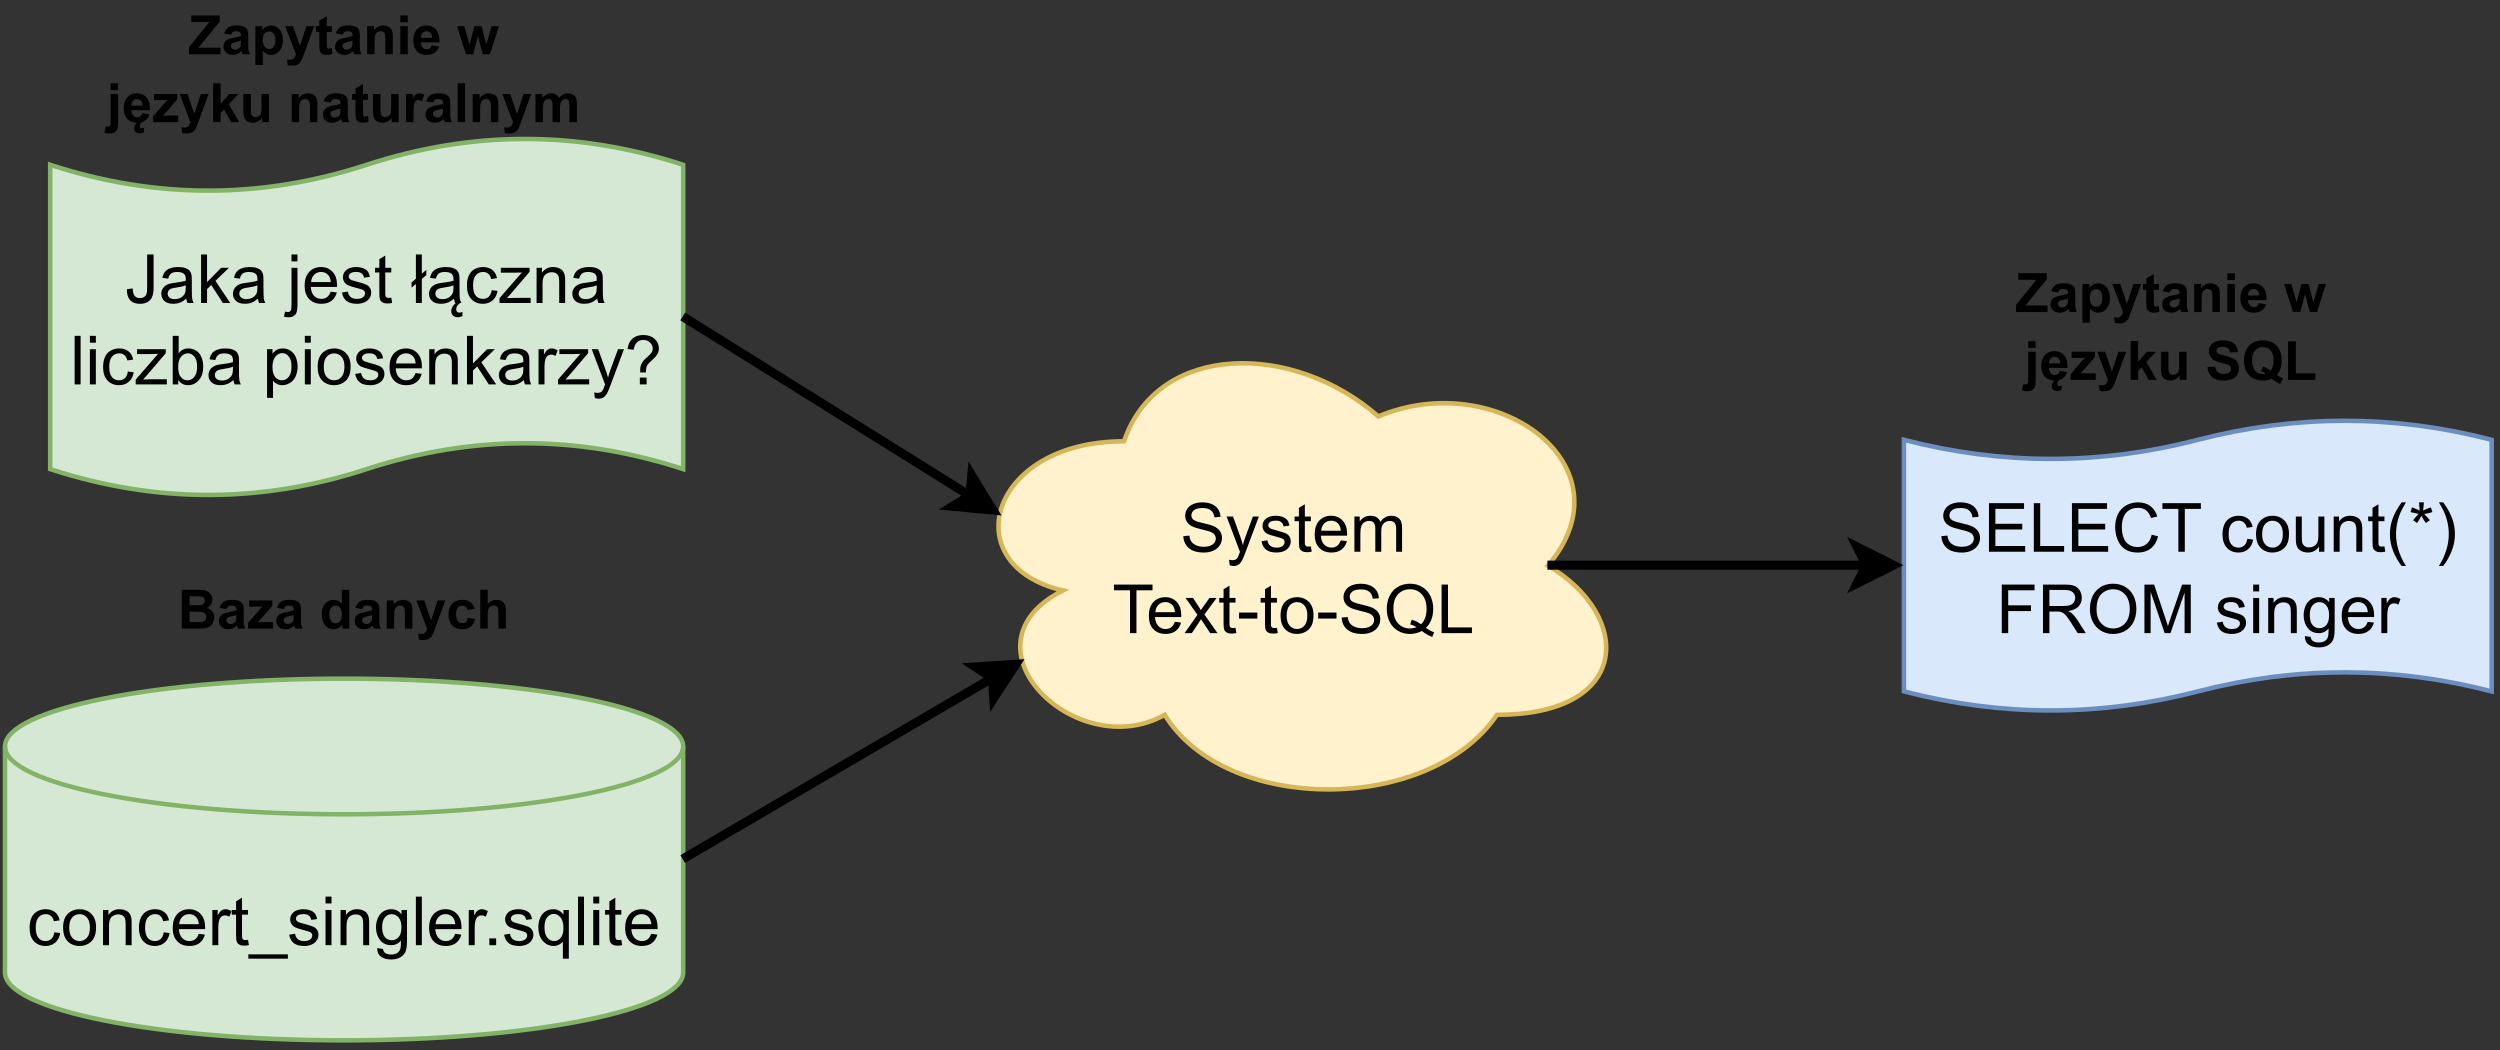 <?xml version="1.0" encoding="UTF-8" standalone="no"?>
<svg
   width="2081.04pt"
   height="874.08pt"
   viewBox="0 0 2081.04 874.08"
   version="1.1"
   id="svg595"
   xmlns:xlink="http://www.w3.org/1999/xlink"
   xmlns="http://www.w3.org/2000/svg"
   xmlns:svg="http://www.w3.org/2000/svg">
  <rect x="0" y="0" width="2081.04" height="874.08" fill="#333333" stroke="none"/>
  <defs
     id="defs213">
    <g
       id="g205">
      <g
         id="glyph-0-0">
        <path
           d="M 7.062 0 L 7.062 -35.297 L 35.297 -35.297 L 35.297 0 Z M 7.938 -0.875 L 34.406 -0.875 L 34.406 -34.406 L 7.938 -34.406 Z M 7.938 -0.875 "
           id="path2" />
      </g>
      <g
         id="glyph-0-1">
        <path
           d="M 22.828 -10.719 L 27.703 -10.094 C 27.172 -6.727 25.805 -4.094 23.609 -2.188 C 21.422 -0.289 18.723 0.656 15.516 0.656 C 11.516 0.656 8.297 -0.648 5.859 -3.266 C 3.422 -5.891 2.203 -9.645 2.203 -14.531 C 2.203 -17.688 2.723 -20.453 3.766 -22.828 C 4.816 -25.203 6.414 -26.977 8.562 -28.156 C 10.707 -29.344 13.035 -29.938 15.547 -29.938 C 18.734 -29.938 21.336 -29.133 23.359 -27.531 C 25.379 -25.926 26.672 -23.641 27.234 -20.672 L 22.422 -19.938 C 21.961 -21.906 21.145 -23.383 19.969 -24.375 C 18.801 -25.363 17.395 -25.859 15.75 -25.859 C 13.25 -25.859 11.219 -24.961 9.656 -23.172 C 8.094 -21.379 7.312 -18.547 7.312 -14.672 C 7.312 -10.734 8.062 -7.875 9.562 -6.094 C 11.07 -4.312 13.039 -3.422 15.469 -3.422 C 17.414 -3.422 19.039 -4.016 20.344 -5.203 C 21.656 -6.398 22.484 -8.238 22.828 -10.719 Z M 22.828 -10.719 "
           id="path5" />
      </g>
      <g
         id="glyph-0-2">
        <path
           d="M 1.875 -14.641 C 1.875 -20.066 3.379 -24.082 6.391 -26.688 C 8.91 -28.852 11.984 -29.938 15.609 -29.938 C 19.629 -29.938 22.914 -28.617 25.469 -25.984 C 28.031 -23.348 29.312 -19.703 29.312 -15.047 C 29.312 -11.285 28.742 -8.32 27.609 -6.156 C 26.484 -4 24.836 -2.32 22.672 -1.125 C 20.516 0.062 18.16 0.656 15.609 0.656 C 11.504 0.656 8.188 -0.656 5.656 -3.281 C 3.133 -5.906 1.875 -9.691 1.875 -14.641 Z M 6.969 -14.641 C 6.969 -10.891 7.785 -8.082 9.422 -6.219 C 11.066 -4.352 13.129 -3.422 15.609 -3.422 C 18.066 -3.422 20.113 -4.359 21.75 -6.234 C 23.383 -8.109 24.203 -10.969 24.203 -14.812 C 24.203 -18.426 23.379 -21.164 21.734 -23.031 C 20.086 -24.895 18.047 -25.828 15.609 -25.828 C 13.129 -25.828 11.066 -24.898 9.422 -23.047 C 7.785 -21.191 6.969 -18.391 6.969 -14.641 Z M 6.969 -14.641 "
           id="path8" />
      </g>
      <g
         id="glyph-0-3">
        <path
           d="M 3.719 0 L 3.719 -29.281 L 8.188 -29.281 L 8.188 -25.125 C 10.344 -28.332 13.453 -29.938 17.516 -29.938 C 19.273 -29.938 20.895 -29.617 22.375 -28.984 C 23.852 -28.359 24.957 -27.531 25.688 -26.5 C 26.426 -25.469 26.941 -24.242 27.234 -22.828 C 27.422 -21.91 27.516 -20.301 27.516 -18 L 27.516 0 L 22.547 0 L 22.547 -17.812 C 22.547 -19.832 22.352 -21.344 21.969 -22.344 C 21.582 -23.344 20.898 -24.141 19.922 -24.734 C 18.941 -25.336 17.785 -25.641 16.453 -25.641 C 14.348 -25.641 12.523 -24.969 10.984 -23.625 C 9.453 -22.281 8.688 -19.734 8.688 -15.984 L 8.688 0 Z M 3.719 0 "
           id="path11" />
      </g>
      <g
         id="glyph-0-4">
        <path
           d="M 23.766 -9.438 L 28.891 -8.797 C 28.086 -5.797 26.594 -3.469 24.406 -1.812 C 22.219 -0.164 19.422 0.656 16.016 0.656 C 11.734 0.656 8.336 -0.66 5.828 -3.297 C 3.316 -5.93 2.062 -9.629 2.062 -14.391 C 2.062 -19.316 3.328 -23.141 5.859 -25.859 C 8.398 -28.578 11.695 -29.938 15.75 -29.938 C 19.656 -29.938 22.848 -28.602 25.328 -25.938 C 27.816 -23.281 29.062 -19.535 29.062 -14.703 C 29.062 -14.398 29.051 -13.957 29.031 -13.375 L 7.203 -13.375 C 7.379 -10.156 8.285 -7.691 9.922 -5.984 C 11.555 -4.273 13.598 -3.422 16.047 -3.422 C 17.867 -3.422 19.422 -3.895 20.703 -4.844 C 21.992 -5.801 23.016 -7.332 23.766 -9.438 Z M 7.469 -17.453 L 23.828 -17.453 C 23.598 -19.91 22.973 -21.758 21.953 -23 C 20.367 -24.906 18.316 -25.859 15.797 -25.859 C 13.516 -25.859 11.598 -25.094 10.047 -23.562 C 8.492 -22.039 7.633 -20.004 7.469 -17.453 Z M 7.469 -17.453 "
           id="path14" />
      </g>
      <g
         id="glyph-0-5">
        <path
           d="M 3.672 0 L 3.672 -29.281 L 8.141 -29.281 L 8.141 -24.844 C 9.273 -26.914 10.32 -28.281 11.281 -28.938 C 12.25 -29.602 13.312 -29.938 14.469 -29.938 C 16.145 -29.938 17.848 -29.406 19.578 -28.344 L 17.859 -23.734 C 16.648 -24.453 15.441 -24.812 14.234 -24.812 C 13.141 -24.812 12.16 -24.484 11.297 -23.828 C 10.441 -23.18 9.828 -22.281 9.453 -21.125 C 8.898 -19.352 8.625 -17.422 8.625 -15.328 L 8.625 0 Z M 3.672 0 "
           id="path17" />
      </g>
      <g
         id="glyph-0-6">
        <path
           d="M 14.562 -4.438 L 15.281 -0.062 C 13.883 0.238 12.633 0.391 11.531 0.391 C 9.727 0.391 8.328 0.102 7.328 -0.469 C 6.336 -1.039 5.641 -1.789 5.234 -2.719 C 4.828 -3.645 4.625 -5.598 4.625 -8.578 L 4.625 -25.422 L 1 -25.422 L 1 -29.281 L 4.625 -29.281 L 4.625 -36.531 L 9.562 -39.516 L 9.562 -29.281 L 14.562 -29.281 L 14.562 -25.422 L 9.562 -25.422 L 9.562 -8.297 C 9.562 -6.879 9.648 -5.969 9.828 -5.562 C 10.004 -5.164 10.289 -4.848 10.688 -4.609 C 11.082 -4.367 11.645 -4.25 12.375 -4.25 C 12.926 -4.25 13.656 -4.312 14.562 -4.438 Z M 14.562 -4.438 "
           id="path20" />
      </g>
      <g
         id="glyph-0-7">
        <path
           d="M -0.859 11.219 L -0.859 7.641 L 32.047 7.641 L 32.047 11.219 Z M -0.859 11.219 "
           id="path23" />
      </g>
      <g
         id="glyph-0-8">
        <path
           d="M 1.734 -8.734 L 6.641 -9.516 C 6.922 -7.547 7.691 -6.035 8.953 -4.984 C 10.211 -3.941 11.973 -3.422 14.234 -3.422 C 16.504 -3.422 18.191 -3.883 19.297 -4.812 C 20.398 -5.738 20.953 -6.828 20.953 -8.078 C 20.953 -9.203 20.469 -10.082 19.5 -10.719 C 18.812 -11.164 17.117 -11.727 14.422 -12.406 C 10.785 -13.32 8.266 -14.113 6.859 -14.781 C 5.453 -15.457 4.383 -16.391 3.656 -17.578 C 2.926 -18.766 2.562 -20.07 2.562 -21.5 C 2.562 -22.812 2.859 -24.02 3.453 -25.125 C 4.055 -26.238 4.875 -27.164 5.906 -27.906 C 6.676 -28.477 7.727 -28.957 9.062 -29.344 C 10.395 -29.738 11.82 -29.938 13.344 -29.938 C 15.645 -29.938 17.66 -29.602 19.391 -28.938 C 21.129 -28.281 22.41 -27.383 23.234 -26.25 C 24.066 -25.125 24.641 -23.617 24.953 -21.734 L 20.094 -21.062 C 19.875 -22.57 19.234 -23.75 18.172 -24.594 C 17.117 -25.438 15.629 -25.859 13.703 -25.859 C 11.422 -25.859 9.789 -25.484 8.812 -24.734 C 7.844 -23.984 7.359 -23.098 7.359 -22.078 C 7.359 -21.441 7.562 -20.863 7.969 -20.344 C 8.375 -19.812 9.008 -19.375 9.875 -19.031 C 10.363 -18.844 11.82 -18.414 14.25 -17.75 C 17.758 -16.812 20.207 -16.047 21.594 -15.453 C 22.988 -14.859 24.082 -13.988 24.875 -12.844 C 25.664 -11.707 26.062 -10.297 26.062 -8.609 C 26.062 -6.953 25.578 -5.391 24.609 -3.922 C 23.641 -2.461 22.242 -1.332 20.422 -0.531 C 18.609 0.258 16.551 0.656 14.25 0.656 C 10.445 0.656 7.547 -0.129 5.547 -1.703 C 3.555 -3.285 2.285 -5.629 1.734 -8.734 Z M 1.734 -8.734 "
           id="path26" />
      </g>
      <g
         id="glyph-0-9">
        <path
           d="M 3.75 -34.719 L 3.75 -40.422 L 8.719 -40.422 L 8.719 -34.719 Z M 3.75 0 L 3.75 -29.281 L 8.719 -29.281 L 8.719 0 Z M 3.75 0 "
           id="path29" />
      </g>
      <g
         id="glyph-0-10">
        <path
           d="M 2.812 2.422 L 7.641 3.141 C 7.836 4.629 8.395 5.711 9.312 6.391 C 10.551 7.316 12.234 7.781 14.359 7.781 C 16.66 7.781 18.438 7.316 19.688 6.391 C 20.938 5.473 21.781 4.188 22.219 2.531 C 22.477 1.52 22.598 -0.598 22.578 -3.828 C 20.41 -1.273 17.707 0 14.469 0 C 10.445 0 7.332 -1.453 5.125 -4.359 C 2.914 -7.266 1.812 -10.75 1.812 -14.812 C 1.812 -17.602 2.316 -20.176 3.328 -22.531 C 4.348 -24.895 5.816 -26.719 7.734 -28 C 9.648 -29.289 11.906 -29.938 14.5 -29.938 C 17.957 -29.938 20.805 -28.539 23.047 -25.75 L 23.047 -29.281 L 27.625 -29.281 L 27.625 -3.969 C 27.625 0.594 27.16 3.82 26.234 5.719 C 25.305 7.625 23.832 9.129 21.812 10.234 C 19.801 11.336 17.328 11.891 14.391 11.891 C 10.898 11.891 8.078 11.102 5.922 9.531 C 3.773 7.957 2.738 5.586 2.812 2.422 Z M 6.922 -15.172 C 6.922 -11.328 7.68 -8.52 9.203 -6.75 C 10.734 -4.988 12.645 -4.109 14.938 -4.109 C 17.219 -4.109 19.129 -4.984 20.672 -6.734 C 22.223 -8.492 23 -11.25 23 -15 C 23 -18.582 22.203 -21.281 20.609 -23.094 C 19.016 -24.914 17.098 -25.828 14.859 -25.828 C 12.648 -25.828 10.773 -24.93 9.234 -23.141 C 7.691 -21.348 6.922 -18.691 6.922 -15.172 Z M 6.922 -15.172 "
           id="path32" />
      </g>
      <g
         id="glyph-0-11">
        <path
           d="M 3.609 0 L 3.609 -40.422 L 8.578 -40.422 L 8.578 0 Z M 3.609 0 "
           id="path35" />
      </g>
      <g
         id="glyph-0-12">
        <path
           d="M 5.125 0 L 5.125 -5.656 L 10.781 -5.656 L 10.781 0 Z M 5.125 0 "
           id="path38" />
      </g>
      <g
         id="glyph-0-13">
        <path
           d="M 22.391 11.219 L 22.391 -3.109 C 21.617 -2.023 20.535 -1.125 19.141 -0.406 C 17.754 0.301 16.281 0.656 14.719 0.656 C 11.25 0.656 8.258 -0.727 5.75 -3.5 C 3.238 -6.281 1.984 -10.086 1.984 -14.922 C 1.984 -17.859 2.492 -20.492 3.516 -22.828 C 4.535 -25.16 6.016 -26.926 7.953 -28.125 C 9.891 -29.332 12.02 -29.938 14.344 -29.938 C 17.957 -29.938 20.805 -28.41 22.891 -25.359 L 22.891 -29.281 L 27.359 -29.281 L 27.359 11.219 Z M 7.094 -14.719 C 7.094 -10.957 7.879 -8.133 9.453 -6.25 C 11.035 -4.363 12.93 -3.422 15.141 -3.422 C 17.254 -3.422 19.07 -4.316 20.594 -6.109 C 22.125 -7.898 22.891 -10.625 22.891 -14.281 C 22.891 -18.176 22.082 -21.109 20.469 -23.078 C 18.863 -25.047 16.977 -26.031 14.812 -26.031 C 12.656 -26.031 10.828 -25.113 9.328 -23.281 C 7.836 -21.457 7.094 -18.602 7.094 -14.719 Z M 7.094 -14.719 "
           id="path41" />
      </g>
      <g
         id="glyph-0-14">
        <path
           d="M 1.625 -11.469 L 6.453 -12.125 C 6.578 -9.039 7.156 -6.926 8.188 -5.781 C 9.219 -4.645 10.645 -4.078 12.469 -4.078 C 13.801 -4.078 14.953 -4.383 15.922 -5 C 16.898 -5.613 17.57 -6.445 17.938 -7.5 C 18.312 -8.562 18.5 -10.254 18.5 -12.578 L 18.5 -40.422 L 23.844 -40.422 L 23.844 -12.875 C 23.844 -9.488 23.43 -6.867 22.609 -5.016 C 21.797 -3.16 20.504 -1.742 18.734 -0.766 C 16.961 0.203 14.879 0.688 12.484 0.688 C 8.941 0.688 6.227 -0.332 4.344 -2.375 C 2.457 -4.414 1.551 -7.445 1.625 -11.469 Z M 1.625 -11.469 "
           id="path44" />
      </g>
      <g
         id="glyph-0-15">
        <path
           d="M 22.828 -3.609 C 20.992 -2.047 19.223 -0.941 17.516 -0.297 C 15.816 0.336 13.992 0.656 12.047 0.656 C 8.828 0.656 6.352 -0.125 4.625 -1.688 C 2.906 -3.258 2.047 -5.27 2.047 -7.719 C 2.047 -9.156 2.367 -10.461 3.016 -11.641 C 3.672 -12.828 4.523 -13.781 5.578 -14.5 C 6.641 -15.219 7.832 -15.758 9.156 -16.125 C 10.125 -16.383 11.594 -16.633 13.562 -16.875 C 17.57 -17.352 20.523 -17.922 22.422 -18.578 C 22.43 -19.266 22.438 -19.695 22.438 -19.875 C 22.438 -21.895 21.969 -23.32 21.031 -24.156 C 19.77 -25.27 17.891 -25.828 15.391 -25.828 C 13.055 -25.828 11.332 -25.414 10.219 -24.594 C 9.102 -23.781 8.281 -22.336 7.75 -20.266 L 2.891 -20.922 C 3.336 -23.004 4.066 -24.68 5.078 -25.953 C 6.086 -27.234 7.547 -28.219 9.453 -28.906 C 11.367 -29.594 13.586 -29.938 16.109 -29.938 C 18.609 -29.938 20.641 -29.641 22.203 -29.047 C 23.766 -28.461 24.91 -27.723 25.641 -26.828 C 26.379 -25.941 26.895 -24.82 27.188 -23.469 C 27.352 -22.625 27.438 -21.098 27.438 -18.891 L 27.438 -12.266 C 27.438 -7.648 27.539 -4.734 27.75 -3.516 C 27.957 -2.297 28.375 -1.125 29 0 L 23.828 0 C 23.305 -1.031 22.973 -2.234 22.828 -3.609 Z M 22.422 -14.703 C 20.617 -13.961 17.914 -13.336 14.312 -12.828 C 12.27 -12.523 10.828 -12.191 9.984 -11.828 C 9.141 -11.461 8.484 -10.926 8.016 -10.219 C 7.555 -9.508 7.328 -8.723 7.328 -7.859 C 7.328 -6.535 7.828 -5.43 8.828 -4.547 C 9.836 -3.66 11.305 -3.219 13.234 -3.219 C 15.148 -3.219 16.848 -3.633 18.328 -4.469 C 19.816 -5.312 20.91 -6.457 21.609 -7.906 C 22.148 -9.031 22.422 -10.688 22.422 -12.875 Z M 22.422 -14.703 "
           id="path47" />
      </g>
      <g
         id="glyph-0-16">
        <path
           d="M 3.75 0 L 3.75 -40.422 L 8.719 -40.422 L 8.719 -17.375 L 20.453 -29.281 L 26.891 -29.281 L 15.688 -18.422 L 28.016 0 L 21.891 0 L 12.219 -14.969 L 8.719 -11.609 L 8.719 0 Z M 3.75 0 "
           id="path50" />
      </g>
      <g
         id="glyph-0-17" />
      <g
         id="glyph-0-18">
        <path
           d="M 3.688 -34.656 L 3.688 -40.422 L 8.656 -40.422 L 8.656 -34.656 Z M -2.594 11.359 L -1.656 7.141 C -0.664 7.398 0.113 7.531 0.688 7.531 C 1.695 7.531 2.445 7.191 2.938 6.516 C 3.438 5.848 3.688 4.172 3.688 1.484 L 3.688 -29.281 L 8.656 -29.281 L 8.656 1.594 C 8.656 5.195 8.188 7.707 7.25 9.125 C 6.051 10.969 4.066 11.891 1.297 11.891 C -0.047 11.891 -1.344 11.711 -2.594 11.359 Z M -2.594 11.359 "
           id="path54" />
      </g>
      <g
         id="glyph-0-19">
        <path
           d="M 3.672 -15.828 L 0.078 -12.797 L 0.078 -17.156 L 3.672 -20.188 L 3.672 -40.422 L 8.609 -40.422 L 8.609 -24.375 L 12.328 -27.547 L 12.328 -23.219 L 8.609 -20.047 L 8.609 0 L 3.672 0 Z M 3.672 -15.828 "
           id="path57" />
      </g>
      <g
         id="glyph-0-20">
        <path
           d="M 22.828 -3.609 C 20.992 -2.047 19.223 -0.941 17.516 -0.297 C 15.816 0.336 13.992 0.656 12.047 0.656 C 8.828 0.656 6.352 -0.125 4.625 -1.688 C 2.906 -3.258 2.047 -5.27 2.047 -7.719 C 2.047 -9.156 2.367 -10.461 3.016 -11.641 C 3.672 -12.828 4.523 -13.781 5.578 -14.5 C 6.641 -15.219 7.832 -15.758 9.156 -16.125 C 10.125 -16.383 11.594 -16.633 13.562 -16.875 C 17.57 -17.352 20.523 -17.922 22.422 -18.578 C 22.43 -19.266 22.438 -19.695 22.438 -19.875 C 22.438 -21.895 21.969 -23.32 21.031 -24.156 C 19.77 -25.27 17.891 -25.828 15.391 -25.828 C 13.055 -25.828 11.332 -25.414 10.219 -24.594 C 9.102 -23.781 8.281 -22.336 7.75 -20.266 L 2.891 -20.922 C 3.336 -23.004 4.066 -24.68 5.078 -25.953 C 6.086 -27.234 7.547 -28.219 9.453 -28.906 C 11.367 -29.594 13.586 -29.938 16.109 -29.938 C 18.609 -29.938 20.641 -29.641 22.203 -29.047 C 23.766 -28.461 24.91 -27.723 25.641 -26.828 C 26.379 -25.941 26.895 -24.82 27.188 -23.469 C 27.352 -22.625 27.438 -21.098 27.438 -18.891 L 27.438 -12.266 C 27.438 -7.648 27.539 -4.734 27.75 -3.516 C 27.957 -2.297 28.375 -1.125 29 0 L 23.828 0 C 23.305 -1.031 22.973 -2.234 22.828 -3.609 Z M 22.422 -14.703 C 20.617 -13.961 17.914 -13.336 14.312 -12.828 C 12.27 -12.523 10.828 -12.191 9.984 -11.828 C 9.141 -11.461 8.484 -10.926 8.016 -10.219 C 7.555 -9.508 7.328 -8.723 7.328 -7.859 C 7.328 -6.535 7.828 -5.43 8.828 -4.547 C 9.836 -3.66 11.305 -3.219 13.234 -3.219 C 15.148 -3.219 16.848 -3.633 18.328 -4.469 C 19.816 -5.312 20.91 -6.457 21.609 -7.906 C 22.148 -9.031 22.422 -10.688 22.422 -12.875 Z M 27.984 0 C 26.93 0.645 26.113 1.441 25.531 2.391 C 24.957 3.336 24.672 4.297 24.672 5.266 C 24.672 6.035 24.879 6.688 25.297 7.219 C 25.723 7.758 26.414 8.031 27.375 8.031 C 27.801 8.031 28.234 7.969 28.672 7.844 C 29.109 7.727 29.516 7.566 29.891 7.359 L 29.891 10.891 C 28.547 11.535 27.297 11.859 26.141 11.859 C 25.203 11.859 24.379 11.723 23.672 11.453 C 22.973 11.191 22.391 10.828 21.922 10.359 C 21.453 9.891 21.102 9.348 20.875 8.734 C 20.645 8.129 20.531 7.477 20.531 6.781 C 20.531 5.602 20.859 4.422 21.516 3.234 C 22.18 2.055 23.125 0.977 24.344 0 Z M 27.984 0 "
           id="path60" />
      </g>
      <g
         id="glyph-0-21">
        <path
           d="M 1.109 0 L 1.109 -4.031 L 19.734 -25.422 C 17.629 -25.305 15.766 -25.25 14.141 -25.25 L 2.203 -25.25 L 2.203 -29.281 L 26.141 -29.281 L 26.141 -26 L 10.281 -7.422 L 7.219 -4.031 C 9.445 -4.195 11.535 -4.281 13.484 -4.281 L 27.016 -4.281 L 27.016 0 Z M 1.109 0 "
           id="path63" />
      </g>
      <g
         id="glyph-0-22">
        <path
           d="M 8.297 0 L 3.688 0 L 3.688 -40.422 L 8.656 -40.422 L 8.656 -26 C 10.75 -28.625 13.426 -29.938 16.688 -29.938 C 18.488 -29.938 20.191 -29.57 21.797 -28.844 C 23.398 -28.125 24.723 -27.109 25.766 -25.797 C 26.805 -24.484 27.617 -22.895 28.203 -21.031 C 28.797 -19.176 29.094 -17.191 29.094 -15.078 C 29.094 -10.066 27.848 -6.191 25.359 -3.453 C 22.879 -0.711 19.906 0.656 16.438 0.656 C 12.977 0.656 10.266 -0.785 8.297 -3.672 Z M 8.25 -14.859 C 8.25 -11.348 8.723 -8.812 9.672 -7.25 C 11.234 -4.695 13.348 -3.422 16.016 -3.422 C 18.18 -3.422 20.055 -4.363 21.641 -6.25 C 23.223 -8.133 24.016 -10.941 24.016 -14.672 C 24.016 -18.492 23.254 -21.312 21.734 -23.125 C 20.223 -24.945 18.391 -25.859 16.234 -25.859 C 14.066 -25.859 12.191 -24.914 10.609 -23.031 C 9.035 -21.145 8.25 -18.422 8.25 -14.859 Z M 8.25 -14.859 "
           id="path66" />
      </g>
      <g
         id="glyph-0-23">
        <path
           d="M 3.719 11.219 L 3.719 -29.281 L 8.25 -29.281 L 8.25 -25.484 C 9.312 -26.961 10.516 -28.07 11.859 -28.812 C 13.203 -29.562 14.828 -29.938 16.734 -29.938 C 19.234 -29.938 21.438 -29.289 23.344 -28 C 25.258 -26.719 26.703 -24.906 27.672 -22.562 C 28.648 -20.219 29.141 -17.648 29.141 -14.859 C 29.141 -11.867 28.602 -9.172 27.531 -6.766 C 26.457 -4.367 24.895 -2.531 22.844 -1.25 C 20.789 0.02 18.633 0.656 16.375 0.656 C 14.719 0.656 13.234 0.305 11.922 -0.391 C 10.609 -1.086 9.531 -1.969 8.688 -3.031 L 8.688 11.219 Z M 8.219 -14.469 C 8.219 -10.707 8.977 -7.926 10.5 -6.125 C 12.031 -4.32 13.879 -3.422 16.047 -3.422 C 18.254 -3.422 20.145 -4.352 21.719 -6.219 C 23.289 -8.082 24.078 -10.973 24.078 -14.891 C 24.078 -18.617 23.305 -21.41 21.766 -23.266 C 20.234 -25.129 18.398 -26.062 16.266 -26.062 C 14.148 -26.062 12.281 -25.07 10.656 -23.094 C 9.031 -21.113 8.219 -18.238 8.219 -14.469 Z M 8.219 -14.469 "
           id="path69" />
      </g>
      <g
         id="glyph-0-24">
        <path
           d="M 3.5 11.281 L 2.953 6.625 C 4.035 6.914 4.984 7.062 5.797 7.062 C 6.891 7.062 7.77 6.875 8.438 6.5 C 9.102 6.133 9.645 5.625 10.062 4.969 C 10.375 4.469 10.879 3.234 11.578 1.266 C 11.672 0.992 11.816 0.594 12.016 0.062 L 0.906 -29.281 L 6.266 -29.281 L 12.359 -12.328 C 13.141 -10.172 13.844 -7.91 14.469 -5.547 C 15.039 -7.828 15.723 -10.051 16.516 -12.219 L 22.781 -29.281 L 27.734 -29.281 L 16.594 0.5 C 15.406 3.719 14.477 5.93 13.812 7.141 C 12.926 8.773 11.914 9.973 10.781 10.734 C 9.645 11.504 8.285 11.891 6.703 11.891 C 5.742 11.891 4.676 11.688 3.5 11.281 Z M 3.5 11.281 "
           id="path72" />
      </g>
      <g
         id="glyph-0-25">
        <path
           d="M 13.016 -9.953 C 12.992 -10.617 12.984 -11.113 12.984 -11.438 C 12.984 -13.383 13.258 -15.066 13.812 -16.484 C 14.219 -17.555 14.867 -18.633 15.766 -19.719 C 16.43 -20.508 17.625 -21.66 19.344 -23.172 C 21.062 -24.691 22.176 -25.898 22.688 -26.797 C 23.207 -27.703 23.469 -28.688 23.469 -29.75 C 23.469 -31.676 22.711 -33.367 21.203 -34.828 C 19.691 -36.297 17.844 -37.031 15.656 -37.031 C 13.539 -37.031 11.773 -36.367 10.359 -35.047 C 8.953 -33.723 8.023 -31.656 7.578 -28.844 L 2.484 -29.453 C 2.941 -33.211 4.305 -36.094 6.578 -38.094 C 8.848 -40.102 11.848 -41.109 15.578 -41.109 C 19.523 -41.109 22.676 -40.031 25.031 -37.875 C 27.383 -35.727 28.562 -33.129 28.562 -30.078 C 28.562 -28.316 28.145 -26.691 27.312 -25.203 C 26.488 -23.711 24.875 -21.898 22.469 -19.766 C 20.852 -18.336 19.797 -17.281 19.297 -16.594 C 18.805 -15.914 18.441 -15.133 18.203 -14.25 C 17.961 -13.375 17.82 -11.941 17.781 -9.953 Z M 12.719 0 L 12.719 -5.656 L 18.359 -5.656 L 18.359 0 Z M 12.719 0 "
           id="path75" />
      </g>
      <g
         id="glyph-0-26">
        <path
           d="M 2.531 -12.984 L 7.578 -13.422 C 7.816 -11.398 8.375 -9.738 9.25 -8.438 C 10.125 -7.145 11.477 -6.098 13.312 -5.297 C 15.156 -4.504 17.223 -4.109 19.516 -4.109 C 21.555 -4.109 23.359 -4.41 24.922 -5.016 C 26.484 -5.617 27.645 -6.445 28.406 -7.5 C 29.176 -8.562 29.562 -9.719 29.562 -10.969 C 29.562 -12.238 29.191 -13.348 28.453 -14.297 C 27.723 -15.242 26.508 -16.039 24.812 -16.688 C 23.727 -17.102 21.328 -17.754 17.609 -18.641 C 13.898 -19.535 11.301 -20.379 9.812 -21.172 C 7.883 -22.18 6.445 -23.438 5.5 -24.938 C 4.551 -26.438 4.078 -28.113 4.078 -29.969 C 4.078 -32.008 4.656 -33.914 5.812 -35.688 C 6.977 -37.469 8.672 -38.816 10.891 -39.734 C 13.117 -40.648 15.594 -41.109 18.312 -41.109 C 21.301 -41.109 23.941 -40.625 26.234 -39.656 C 28.523 -38.695 30.285 -37.281 31.516 -35.406 C 32.742 -33.531 33.406 -31.406 33.5 -29.031 L 28.375 -28.641 C 28.094 -31.203 27.156 -33.133 25.562 -34.438 C 23.977 -35.738 21.633 -36.391 18.531 -36.391 C 15.289 -36.391 12.93 -35.797 11.453 -34.609 C 9.973 -33.43 9.234 -32.004 9.234 -30.328 C 9.234 -28.879 9.758 -27.688 10.812 -26.75 C 11.844 -25.812 14.531 -24.848 18.875 -23.859 C 23.219 -22.879 26.203 -22.02 27.828 -21.281 C 30.172 -20.195 31.906 -18.82 33.031 -17.156 C 34.156 -15.5 34.719 -13.586 34.719 -11.422 C 34.719 -9.266 34.098 -7.234 32.859 -5.328 C 31.629 -3.43 29.859 -1.953 27.547 -0.891 C 25.242 0.16 22.648 0.688 19.766 0.688 C 16.109 0.688 13.039 0.156 10.562 -0.906 C 8.094 -1.977 6.156 -3.582 4.75 -5.719 C 3.344 -7.863 2.602 -10.285 2.531 -12.984 Z M 2.531 -12.984 "
           id="path78" />
      </g>
      <g
         id="glyph-0-27">
        <path
           d="M 3.719 0 L 3.719 -29.281 L 8.156 -29.281 L 8.156 -25.172 C 9.082 -26.609 10.305 -27.758 11.828 -28.625 C 13.359 -29.5 15.098 -29.938 17.047 -29.938 C 19.211 -29.938 20.988 -29.484 22.375 -28.578 C 23.758 -27.68 24.738 -26.426 25.312 -24.812 C 27.625 -28.227 30.641 -29.938 34.359 -29.938 C 37.266 -29.938 39.5 -29.133 41.062 -27.531 C 42.625 -25.926 43.406 -23.445 43.406 -20.094 L 43.406 0 L 38.469 0 L 38.469 -18.453 C 38.469 -20.43 38.305 -21.859 37.984 -22.734 C 37.66 -23.609 37.078 -24.312 36.234 -24.844 C 35.391 -25.375 34.395 -25.641 33.25 -25.641 C 31.195 -25.641 29.488 -24.953 28.125 -23.578 C 26.758 -22.211 26.078 -20.023 26.078 -17.016 L 26.078 0 L 21.125 0 L 21.125 -19.031 C 21.125 -21.227 20.719 -22.879 19.906 -23.984 C 19.094 -25.086 17.77 -25.641 15.938 -25.641 C 14.539 -25.641 13.25 -25.27 12.062 -24.531 C 10.875 -23.801 10.016 -22.727 9.484 -21.312 C 8.953 -19.895 8.688 -17.852 8.688 -15.188 L 8.688 0 Z M 3.719 0 "
           id="path81" />
      </g>
      <g
         id="glyph-0-28">
        <path
           d="M 14.641 0 L 14.641 -35.656 L 1.328 -35.656 L 1.328 -40.422 L 33.359 -40.422 L 33.359 -35.656 L 19.984 -35.656 L 19.984 0 Z M 14.641 0 "
           id="path84" />
      </g>
      <g
         id="glyph-0-29">
        <path
           d="M 0.406 0 L 11.109 -15.219 L 1.219 -29.281 L 7.422 -29.281 L 11.906 -22.422 C 12.758 -21.109 13.441 -20.016 13.953 -19.141 C 14.766 -20.348 15.508 -21.422 16.188 -22.359 L 21.125 -29.281 L 27.047 -29.281 L 16.922 -15.5 L 27.828 0 L 21.734 0 L 15.719 -9.094 L 14.125 -11.547 L 6.422 0 Z M 0.406 0 "
           id="path87" />
      </g>
      <g
         id="glyph-0-30">
        <path
           d="M 1.797 -12.125 L 1.797 -17.125 L 17.047 -17.125 L 17.047 -12.125 Z M 1.797 -12.125 "
           id="path90" />
      </g>
      <g
         id="glyph-0-31">
        <path
           d="M 34.984 -4.328 C 37.473 -2.617 39.766 -1.367 41.859 -0.578 L 40.281 3.141 C 37.375 2.098 34.477 0.445 31.594 -1.812 C 28.602 -0.145 25.297 0.688 21.672 0.688 C 18.016 0.688 14.695 -0.191 11.719 -1.953 C 8.738 -3.723 6.441 -6.207 4.828 -9.406 C 3.223 -12.602 2.422 -16.203 2.422 -20.203 C 2.422 -24.191 3.227 -27.82 4.844 -31.094 C 6.469 -34.375 8.77 -36.867 11.75 -38.578 C 14.738 -40.285 18.082 -41.141 21.781 -41.141 C 25.508 -41.141 28.875 -40.25 31.875 -38.469 C 34.875 -36.695 37.156 -34.219 38.719 -31.031 C 40.289 -27.844 41.078 -24.242 41.078 -20.234 C 41.078 -16.91 40.57 -13.922 39.562 -11.266 C 38.551 -8.609 37.023 -6.297 34.984 -4.328 Z M 23.219 -11.172 C 26.301 -10.305 28.848 -9.02 30.859 -7.312 C 33.992 -10.176 35.562 -14.484 35.562 -20.234 C 35.562 -23.504 35.004 -26.363 33.891 -28.812 C 32.785 -31.258 31.16 -33.156 29.016 -34.5 C 26.879 -35.852 24.477 -36.531 21.812 -36.531 C 17.82 -36.531 14.508 -35.164 11.875 -32.438 C 9.25 -29.707 7.938 -25.629 7.938 -20.203 C 7.938 -14.953 9.238 -10.922 11.844 -8.109 C 14.445 -5.297 17.77 -3.891 21.812 -3.891 C 23.719 -3.891 25.52 -4.25 27.219 -4.969 C 25.539 -6.051 23.773 -6.82 21.922 -7.281 Z M 23.219 -11.172 "
           id="path93" />
      </g>
      <g
         id="glyph-0-32">
        <path
           d="M 4.141 0 L 4.141 -40.422 L 9.484 -40.422 L 9.484 -4.766 L 29.391 -4.766 L 29.391 0 Z M 4.141 0 "
           id="path96" />
      </g>
      <g
         id="glyph-0-33">
        <path
           d="M 4.469 0 L 4.469 -40.422 L 33.688 -40.422 L 33.688 -35.656 L 9.812 -35.656 L 9.812 -23.266 L 32.172 -23.266 L 32.172 -18.531 L 9.812 -18.531 L 9.812 -4.766 L 34.625 -4.766 L 34.625 0 Z M 4.469 0 "
           id="path99" />
      </g>
      <g
         id="glyph-0-34">
        <path
           d="M 33.203 -14.172 L 38.547 -12.828 C 37.422 -8.43 35.398 -5.078 32.484 -2.766 C 29.578 -0.461 26.02 0.688 21.812 0.688 C 17.457 0.688 13.914 -0.195 11.188 -1.969 C 8.457 -3.738 6.379 -6.305 4.953 -9.672 C 3.523 -13.035 2.812 -16.648 2.812 -20.516 C 2.812 -24.723 3.613 -28.395 5.219 -31.531 C 6.832 -34.664 9.125 -37.047 12.094 -38.672 C 15.062 -40.297 18.328 -41.109 21.891 -41.109 C 25.93 -41.109 29.332 -40.078 32.094 -38.016 C 34.852 -35.961 36.773 -33.07 37.859 -29.344 L 32.594 -28.094 C 31.656 -31.039 30.289 -33.18 28.5 -34.516 C 26.719 -35.859 24.477 -36.531 21.781 -36.531 C 18.676 -36.531 16.078 -35.785 13.984 -34.297 C 11.898 -32.805 10.438 -30.805 9.594 -28.297 C 8.75 -25.797 8.328 -23.211 8.328 -20.547 C 8.328 -17.109 8.828 -14.102 9.828 -11.531 C 10.828 -8.969 12.383 -7.051 14.5 -5.781 C 16.613 -4.52 18.906 -3.891 21.375 -3.891 C 24.363 -3.891 26.895 -4.754 28.969 -6.484 C 31.051 -8.211 32.461 -10.773 33.203 -14.172 Z M 33.203 -14.172 "
           id="path102" />
      </g>
      <g
         id="glyph-0-35">
        <path
           d="M 22.906 0 L 22.906 -4.297 C 20.633 -0.992 17.539 0.656 13.625 0.656 C 11.895 0.656 10.281 0.328 8.781 -0.328 C 7.281 -0.992 6.164 -1.828 5.438 -2.828 C 4.719 -3.828 4.211 -5.051 3.922 -6.5 C 3.711 -7.477 3.609 -9.023 3.609 -11.141 L 3.609 -29.281 L 8.578 -29.281 L 8.578 -13.047 C 8.578 -10.453 8.676 -8.703 8.875 -7.797 C 9.188 -6.492 9.848 -5.469 10.859 -4.719 C 11.867 -3.977 13.117 -3.609 14.609 -3.609 C 16.098 -3.609 17.492 -3.988 18.797 -4.75 C 20.109 -5.52 21.035 -6.562 21.578 -7.875 C 22.117 -9.188 22.391 -11.094 22.391 -13.594 L 22.391 -29.281 L 27.359 -29.281 L 27.359 0 Z M 22.906 0 "
           id="path105" />
      </g>
      <g
         id="glyph-0-36">
        <path
           d="M 13.203 11.891 C 10.461 8.43 8.145 4.383 6.25 -0.25 C 4.363 -4.883 3.422 -9.68 3.422 -14.641 C 3.422 -19.016 4.129 -23.207 5.547 -27.219 C 7.203 -31.863 9.754 -36.492 13.203 -41.109 L 16.766 -41.109 C 14.535 -37.285 13.066 -34.555 12.359 -32.922 C 11.234 -30.379 10.348 -27.734 9.703 -24.984 C 8.91 -21.547 8.516 -18.086 8.516 -14.609 C 8.516 -5.766 11.266 3.066 16.766 11.891 Z M 13.203 11.891 "
           id="path108" />
      </g>
      <g
         id="glyph-0-37">
        <path
           d="M 1.766 -33 L 3.031 -36.922 C 5.957 -35.891 8.082 -35 9.406 -34.25 C 9.051 -37.57 8.863 -39.859 8.844 -41.109 L 12.844 -41.109 C 12.789 -39.285 12.582 -37.004 12.219 -34.266 C 14.102 -35.223 16.27 -36.109 18.719 -36.922 L 19.984 -33 C 17.648 -32.227 15.363 -31.711 13.125 -31.453 C 14.25 -30.484 15.828 -28.75 17.859 -26.25 L 14.562 -23.906 C 13.488 -25.352 12.227 -27.328 10.781 -29.828 C 9.414 -27.242 8.223 -25.27 7.203 -23.906 L 3.938 -26.25 C 6.07 -28.875 7.598 -30.609 8.516 -31.453 C 6.148 -31.922 3.898 -32.438 1.766 -33 Z M 1.766 -33 "
           id="path111" />
      </g>
      <g
         id="glyph-0-38">
        <path
           d="M 6.969 11.891 L 3.422 11.891 C 8.91 3.066 11.656 -5.766 11.656 -14.609 C 11.656 -18.066 11.266 -21.492 10.484 -24.891 C 9.859 -27.648 8.984 -30.301 7.859 -32.844 C 7.141 -34.5 5.66 -37.254 3.422 -41.109 L 6.969 -41.109 C 10.426 -36.492 12.984 -31.863 14.641 -27.219 C 16.055 -23.207 16.766 -19.016 16.766 -14.641 C 16.766 -9.68 15.812 -4.883 13.906 -0.25 C 12.008 4.383 9.695 8.43 6.969 11.891 Z M 6.969 11.891 "
           id="path114" />
      </g>
      <g
         id="glyph-0-39">
        <path
           d="M 4.625 0 L 4.625 -40.422 L 31.906 -40.422 L 31.906 -35.656 L 9.984 -35.656 L 9.984 -23.141 L 28.953 -23.141 L 28.953 -18.359 L 9.984 -18.359 L 9.984 0 Z M 4.625 0 "
           id="path117" />
      </g>
      <g
         id="glyph-0-40">
        <path
           d="M 4.438 0 L 4.438 -40.422 L 22.359 -40.422 C 25.961 -40.422 28.703 -40.055 30.578 -39.328 C 32.453 -38.609 33.945 -37.328 35.062 -35.484 C 36.188 -33.648 36.75 -31.617 36.75 -29.391 C 36.75 -26.523 35.82 -24.109 33.969 -22.141 C 32.113 -20.172 29.242 -18.922 25.359 -18.391 C 26.773 -17.711 27.852 -17.039 28.594 -16.375 C 30.156 -14.945 31.633 -13.156 33.031 -11 L 40.062 0 L 33.328 0 L 27.984 -8.406 C 26.422 -10.832 25.133 -12.688 24.125 -13.969 C 23.113 -15.258 22.207 -16.16 21.406 -16.672 C 20.602 -17.191 19.789 -17.551 18.969 -17.75 C 18.363 -17.883 17.367 -17.953 15.984 -17.953 L 9.781 -17.953 L 9.781 0 Z M 9.781 -22.578 L 21.281 -22.578 C 23.727 -22.578 25.641 -22.828 27.016 -23.328 C 28.398 -23.836 29.445 -24.648 30.156 -25.766 C 30.875 -26.879 31.234 -28.086 31.234 -29.391 C 31.234 -31.305 30.539 -32.879 29.156 -34.109 C 27.77 -35.336 25.578 -35.953 22.578 -35.953 L 9.781 -35.953 Z M 9.781 -22.578 "
           id="path120" />
      </g>
      <g
         id="glyph-0-41">
        <path
           d="M 2.734 -19.688 C 2.734 -26.395 4.531 -31.645 8.125 -35.438 C 11.727 -39.238 16.379 -41.141 22.078 -41.141 C 25.816 -41.141 29.18 -40.25 32.172 -38.469 C 35.172 -36.688 37.457 -34.195 39.031 -31 C 40.602 -27.812 41.391 -24.195 41.391 -20.156 C 41.391 -16.051 40.562 -12.379 38.906 -9.141 C 37.25 -5.91 34.906 -3.461 31.875 -1.797 C 28.844 -0.141 25.57 0.688 22.062 0.688 C 18.25 0.688 14.844 -0.227 11.844 -2.062 C 8.852 -3.906 6.586 -6.414 5.047 -9.594 C 3.504 -12.77 2.734 -16.133 2.734 -19.688 Z M 8.25 -19.609 C 8.25 -14.734 9.555 -10.895 12.172 -8.094 C 14.797 -5.289 18.082 -3.891 22.031 -3.891 C 26.051 -3.891 29.363 -5.301 31.969 -8.125 C 34.57 -10.957 35.875 -14.977 35.875 -20.188 C 35.875 -23.477 35.316 -26.348 34.203 -28.797 C 33.086 -31.254 31.457 -33.156 29.312 -34.5 C 27.176 -35.852 24.773 -36.531 22.109 -36.531 C 18.328 -36.531 15.07 -35.227 12.344 -32.625 C 9.613 -30.031 8.25 -25.691 8.25 -19.609 Z M 8.25 -19.609 "
           id="path123" />
      </g>
      <g
         id="glyph-0-42">
        <path
           d="M 4.188 0 L 4.188 -40.422 L 12.25 -40.422 L 21.812 -11.797 C 22.695 -9.129 23.336 -7.133 23.734 -5.812 C 24.191 -7.289 24.91 -9.453 25.891 -12.297 L 35.562 -40.422 L 42.766 -40.422 L 42.766 0 L 37.609 0 L 37.609 -33.828 L 25.859 0 L 21.031 0 L 9.344 -34.406 L 9.344 0 Z M 4.188 0 "
           id="path126" />
      </g>
      <g
         id="glyph-1-0">
        <path
           d="M 5.641 0 L 5.641 -28.234 L 28.234 -28.234 L 28.234 0 Z M 6.359 -0.703 L 27.531 -0.703 L 27.531 -27.531 L 6.359 -27.531 Z M 6.359 -0.703 "
           id="path129" />
      </g>
      <g
         id="glyph-1-1">
        <path
           d="M 0.484 0 L 0.484 -5.891 L 17.469 -26.859 L 2.406 -26.859 L 2.406 -32.328 L 26.078 -32.328 L 26.078 -27.266 L 8.359 -5.453 L 26.75 -5.453 L 26.75 0 Z M 0.484 0 "
           id="path132" />
      </g>
      <g
         id="glyph-1-2">
        <path
           d="M 7.875 -16.281 L 2.25 -17.297 C 2.883 -19.555 3.973 -21.227 5.516 -22.312 C 7.055 -23.406 9.348 -23.953 12.391 -23.953 C 15.16 -23.953 17.219 -23.625 18.562 -22.969 C 19.914 -22.312 20.867 -21.477 21.422 -20.469 C 21.973 -19.469 22.25 -17.625 22.25 -14.938 L 22.188 -7.703 C 22.188 -5.641 22.285 -4.117 22.484 -3.141 C 22.68 -2.16 23.051 -1.113 23.594 0 L 17.469 0 C 17.301 -0.414 17.102 -1.023 16.875 -1.828 C 16.77 -2.191 16.695 -2.438 16.656 -2.562 C 15.594 -1.531 14.457 -0.754 13.25 -0.234 C 12.051 0.273 10.766 0.531 9.391 0.531 C 6.984 0.531 5.082 -0.117 3.688 -1.422 C 2.301 -2.734 1.609 -4.391 1.609 -6.391 C 1.609 -7.711 1.922 -8.891 2.547 -9.922 C 3.18 -10.961 4.066 -11.758 5.203 -12.312 C 6.348 -12.863 7.992 -13.348 10.141 -13.766 C 13.035 -14.305 15.047 -14.812 16.172 -15.281 L 16.172 -15.906 C 16.172 -17.094 15.875 -17.941 15.281 -18.453 C 14.695 -18.961 13.586 -19.219 11.953 -19.219 C 10.848 -19.219 9.988 -19 9.375 -18.562 C 8.758 -18.125 8.258 -17.363 7.875 -16.281 Z M 16.172 -11.25 C 15.367 -10.988 14.109 -10.672 12.391 -10.297 C 10.672 -9.93 9.547 -9.57 9.016 -9.219 C 8.211 -8.645 7.812 -7.914 7.812 -7.031 C 7.812 -6.164 8.133 -5.414 8.781 -4.781 C 9.426 -4.156 10.25 -3.844 11.25 -3.844 C 12.363 -3.844 13.43 -4.207 14.453 -4.938 C 15.203 -5.5 15.691 -6.18 15.922 -6.984 C 16.086 -7.516 16.172 -8.523 16.172 -10.016 Z M 16.172 -11.25 "
           id="path135" />
      </g>
      <g
         id="glyph-1-3">
        <path
           d="M 3.062 -23.422 L 8.844 -23.422 L 8.844 -19.984 C 9.594 -21.16 10.609 -22.113 11.891 -22.844 C 13.172 -23.582 14.586 -23.953 16.141 -23.953 C 18.859 -23.953 21.164 -22.883 23.062 -20.75 C 24.969 -18.625 25.922 -15.656 25.922 -11.844 C 25.922 -7.938 24.961 -4.895 23.047 -2.719 C 21.141 -0.551 18.82 0.531 16.094 0.531 C 14.801 0.531 13.629 0.273 12.578 -0.234 C 11.523 -0.754 10.422 -1.641 9.266 -2.891 L 9.266 8.906 L 3.062 8.906 Z M 9.203 -12.109 C 9.203 -9.473 9.723 -7.523 10.766 -6.266 C 11.805 -5.016 13.078 -4.391 14.578 -4.391 C 16.016 -4.391 17.211 -4.969 18.172 -6.125 C 19.129 -7.281 19.609 -9.172 19.609 -11.797 C 19.609 -14.254 19.113 -16.078 18.125 -17.266 C 17.145 -18.461 15.926 -19.062 14.469 -19.062 C 12.957 -19.062 11.703 -18.473 10.703 -17.297 C 9.703 -16.129 9.203 -14.398 9.203 -12.109 Z M 9.203 -12.109 "
           id="path138" />
      </g>
      <g
         id="glyph-1-4">
        <path
           d="M 0.312 -23.422 L 6.906 -23.422 L 12.5 -6.797 L 17.969 -23.422 L 24.391 -23.422 L 16.125 -0.875 L 14.641 3.203 C 14.098 4.566 13.582 5.609 13.094 6.328 C 12.602 7.047 12.035 7.629 11.391 8.078 C 10.754 8.523 9.969 8.875 9.031 9.125 C 8.094 9.375 7.035 9.5 5.859 9.5 C 4.672 9.5 3.504 9.375 2.359 9.125 L 1.812 4.281 C 2.781 4.469 3.656 4.562 4.438 4.562 C 5.875 4.562 6.938 4.141 7.625 3.297 C 8.32 2.453 8.852 1.375 9.219 0.062 Z M 0.312 -23.422 "
           id="path141" />
      </g>
      <g
         id="glyph-1-5">
        <path
           d="M 13.984 -23.422 L 13.984 -18.484 L 9.75 -18.484 L 9.75 -9.047 C 9.75 -7.129 9.785 -6.016 9.859 -5.703 C 9.941 -5.391 10.129 -5.129 10.422 -4.922 C 10.711 -4.711 11.062 -4.609 11.469 -4.609 C 12.039 -4.609 12.875 -4.805 13.969 -5.203 L 14.484 -0.391 C 13.047 0.223 11.414 0.531 9.594 0.531 C 8.477 0.531 7.473 0.344 6.578 -0.031 C 5.68 -0.406 5.02 -0.891 4.594 -1.484 C 4.176 -2.078 3.891 -2.883 3.734 -3.906 C 3.598 -4.625 3.531 -6.078 3.531 -8.266 L 3.531 -18.484 L 0.688 -18.484 L 0.688 -23.422 L 3.531 -23.422 L 3.531 -28.078 L 9.75 -31.688 L 9.75 -23.422 Z M 13.984 -23.422 "
           id="path144" />
      </g>
      <g
         id="glyph-1-6">
        <path
           d="M 24.547 0 L 18.344 0 L 18.344 -11.953 C 18.344 -14.484 18.211 -16.117 17.953 -16.859 C 17.691 -17.598 17.258 -18.176 16.656 -18.594 C 16.062 -19.008 15.348 -19.219 14.516 -19.219 C 13.441 -19.219 12.477 -18.922 11.625 -18.328 C 10.77 -17.742 10.18 -16.961 9.859 -15.984 C 9.547 -15.016 9.391 -13.223 9.391 -10.609 L 9.391 0 L 3.203 0 L 3.203 -23.422 L 8.953 -23.422 L 8.953 -19.984 C 10.992 -22.629 13.566 -23.953 16.672 -23.953 C 18.035 -23.953 19.285 -23.703 20.422 -23.203 C 21.555 -22.711 22.41 -22.086 22.984 -21.328 C 23.566 -20.566 23.973 -19.695 24.203 -18.719 C 24.43 -17.75 24.547 -16.363 24.547 -14.562 Z M 24.547 0 "
           id="path147" />
      </g>
      <g
         id="glyph-1-7">
        <path
           d="M 3.25 -26.594 L 3.25 -32.328 L 9.438 -32.328 L 9.438 -26.594 Z M 3.25 0 L 3.25 -23.422 L 9.438 -23.422 L 9.438 0 Z M 3.25 0 "
           id="path150" />
      </g>
      <g
         id="glyph-1-8">
        <path
           d="M 16.812 -7.453 L 22.984 -6.422 C 22.191 -4.148 20.938 -2.422 19.219 -1.234 C 17.508 -0.055 15.367 0.531 12.797 0.531 C 8.723 0.531 5.707 -0.801 3.75 -3.469 C 2.207 -5.594 1.438 -8.281 1.438 -11.531 C 1.438 -15.414 2.445 -18.457 4.469 -20.656 C 6.5 -22.852 9.066 -23.953 12.172 -23.953 C 15.66 -23.953 18.41 -22.801 20.422 -20.5 C 22.441 -18.195 23.406 -14.672 23.312 -9.922 L 7.781 -9.922 C 7.832 -8.086 8.332 -6.66 9.281 -5.641 C 10.238 -4.617 11.43 -4.109 12.859 -4.109 C 13.828 -4.109 14.641 -4.367 15.297 -4.891 C 15.961 -5.422 16.469 -6.273 16.812 -7.453 Z M 17.156 -13.719 C 17.113 -15.508 16.648 -16.875 15.766 -17.812 C 14.891 -18.75 13.816 -19.219 12.547 -19.219 C 11.191 -19.219 10.078 -18.723 9.203 -17.734 C 8.316 -16.742 7.879 -15.406 7.891 -13.719 Z M 17.156 -13.719 "
           id="path153" />
      </g>
      <g
         id="glyph-1-9" />
      <g
         id="glyph-1-10">
        <path
           d="M 7.609 0 L 0.203 -23.422 L 6.219 -23.422 L 10.609 -8.078 L 14.641 -23.422 L 20.625 -23.422 L 24.531 -8.078 L 29 -23.422 L 35.109 -23.422 L 27.594 0 L 21.641 0 L 17.594 -15.062 L 13.625 0 Z M 7.609 0 "
           id="path157" />
      </g>
      <g
         id="glyph-1-11">
        <path
           d="M 3.109 -26.594 L 3.109 -32.328 L 9.312 -32.328 L 9.312 -26.594 Z M 9.312 -23.422 L 9.312 -0.734 C 9.312 2.254 9.113 4.363 8.719 5.594 C 8.332 6.82 7.582 7.781 6.469 8.469 C 5.363 9.156 3.953 9.5 2.234 9.5 C 1.609 9.5 0.938 9.441 0.219 9.328 C -0.488 9.223 -1.254 9.062 -2.078 8.844 L -1 3.547 C -0.695 3.609 -0.414 3.656 -0.156 3.688 C 0.094 3.727 0.328 3.75 0.547 3.75 C 1.18 3.75 1.703 3.613 2.109 3.344 C 2.516 3.07 2.781 2.742 2.906 2.359 C 3.039 1.973 3.109 0.828 3.109 -1.078 L 3.109 -23.422 Z M 9.312 -23.422 "
           id="path160" />
      </g>
      <g
         id="glyph-1-12">
        <path
           d="M 16.812 -7.453 L 22.984 -6.422 C 22.191 -4.148 20.938 -2.422 19.219 -1.234 C 17.508 -0.055 15.367 0.531 12.797 0.531 C 8.723 0.531 5.707 -0.801 3.75 -3.469 C 2.207 -5.594 1.438 -8.281 1.438 -11.531 C 1.438 -15.414 2.445 -18.457 4.469 -20.656 C 6.5 -22.852 9.066 -23.953 12.172 -23.953 C 15.66 -23.953 18.41 -22.801 20.422 -20.5 C 22.441 -18.195 23.406 -14.672 23.312 -9.922 L 7.781 -9.922 C 7.832 -8.086 8.332 -6.66 9.281 -5.641 C 10.238 -4.617 11.43 -4.109 12.859 -4.109 C 13.828 -4.109 14.641 -4.367 15.297 -4.891 C 15.961 -5.422 16.469 -6.273 16.812 -7.453 Z M 17.156 -13.719 C 17.113 -15.508 16.648 -16.875 15.766 -17.812 C 14.891 -18.75 13.816 -19.219 12.547 -19.219 C 11.191 -19.219 10.078 -18.723 9.203 -17.734 C 8.316 -16.742 7.879 -15.406 7.891 -13.719 Z M 16.609 0 C 16.328 0.207 16.07 0.445 15.844 0.719 C 15.625 0.988 15.43 1.273 15.266 1.578 C 15.109 1.891 14.984 2.203 14.891 2.516 C 14.805 2.836 14.766 3.145 14.766 3.438 C 14.766 3.926 14.891 4.332 15.141 4.656 C 15.398 4.988 15.832 5.156 16.438 5.156 C 16.695 5.156 16.992 5.109 17.328 5.016 C 17.66 4.922 17.973 4.828 18.266 4.734 L 18.266 8.422 C 17.035 9.016 15.926 9.312 14.938 9.312 C 14.113 9.312 13.398 9.195 12.797 8.969 C 12.191 8.75 11.688 8.445 11.281 8.062 C 10.883 7.688 10.582 7.242 10.375 6.734 C 10.176 6.234 10.078 5.691 10.078 5.109 C 10.078 4.266 10.332 3.379 10.844 2.453 C 11.363 1.523 12.062 0.707 12.938 0 Z M 16.609 0 "
           id="path163" />
      </g>
      <g
         id="glyph-1-13">
        <path
           d="M 0.75 0 L 0.75 -4.828 L 9.531 -14.906 C 10.969 -16.551 12.035 -17.723 12.734 -18.422 C 12.004 -18.367 11.051 -18.336 9.875 -18.328 L 1.609 -18.281 L 1.609 -23.422 L 20.969 -23.422 L 20.969 -19.031 L 12.016 -8.719 L 8.859 -5.297 C 10.586 -5.398 11.656 -5.453 12.062 -5.453 L 21.656 -5.453 L 21.656 0 Z M 0.75 0 "
           id="path166" />
      </g>
      <g
         id="glyph-1-14">
        <path
           d="M 3.016 0 L 3.016 -32.328 L 9.219 -32.328 L 9.219 -15.172 L 16.469 -23.422 L 24.109 -23.422 L 16.094 -14.859 L 24.688 0 L 18 0 L 12.109 -10.516 L 9.219 -7.5 L 9.219 0 Z M 3.016 0 "
           id="path169" />
      </g>
      <g
         id="glyph-1-15">
        <path
           d="M 18.656 0 L 18.656 -3.5 C 17.801 -2.25 16.68 -1.266 15.297 -0.547 C 13.91 0.172 12.441 0.531 10.891 0.531 C 9.316 0.531 7.906 0.188 6.656 -0.5 C 5.406 -1.195 4.5 -2.172 3.938 -3.422 C 3.383 -4.672 3.109 -6.398 3.109 -8.609 L 3.109 -23.422 L 9.312 -23.422 L 9.312 -12.656 C 9.312 -9.363 9.422 -7.344 9.641 -6.594 C 9.867 -5.852 10.285 -5.266 10.891 -4.828 C 11.492 -4.398 12.258 -4.188 13.188 -4.188 C 14.25 -4.188 15.195 -4.477 16.031 -5.062 C 16.875 -5.645 17.445 -6.363 17.75 -7.219 C 18.062 -8.082 18.219 -10.191 18.219 -13.547 L 18.219 -23.422 L 24.422 -23.422 L 24.422 0 Z M 18.656 0 "
           id="path172" />
      </g>
      <g
         id="glyph-1-16">
        <path
           d="M 9.172 0 L 2.984 0 L 2.984 -23.422 L 8.734 -23.422 L 8.734 -20.094 C 9.723 -21.664 10.609 -22.703 11.391 -23.203 C 12.18 -23.703 13.078 -23.953 14.078 -23.953 C 15.484 -23.953 16.844 -23.562 18.156 -22.781 L 16.234 -17.375 C 15.191 -18.051 14.223 -18.391 13.328 -18.391 C 12.453 -18.391 11.711 -18.148 11.109 -17.672 C 10.516 -17.203 10.039 -16.344 9.688 -15.094 C 9.344 -13.844 9.172 -11.223 9.172 -7.234 Z M 9.172 0 "
           id="path175" />
      </g>
      <g
         id="glyph-1-17">
        <path
           d="M 3.25 0 L 3.25 -32.328 L 9.438 -32.328 L 9.438 0 Z M 3.25 0 "
           id="path178" />
      </g>
      <g
         id="glyph-1-18">
        <path
           d="M 2.781 -23.422 L 8.484 -23.422 L 8.484 -20.219 C 10.535 -22.707 12.973 -23.953 15.797 -23.953 C 17.297 -23.953 18.594 -23.641 19.688 -23.016 C 20.789 -22.398 21.695 -21.469 22.406 -20.219 C 23.438 -21.469 24.547 -22.398 25.734 -23.016 C 26.93 -23.641 28.207 -23.953 29.562 -23.953 C 31.281 -23.953 32.734 -23.602 33.922 -22.906 C 35.109 -22.207 36 -21.18 36.594 -19.828 C 37.02 -18.828 37.234 -17.207 37.234 -14.969 L 37.234 0 L 31.031 0 L 31.031 -13.391 C 31.031 -15.711 30.816 -17.211 30.391 -17.891 C 29.816 -18.773 28.938 -19.219 27.75 -19.219 C 26.883 -19.219 26.066 -18.953 25.297 -18.422 C 24.535 -17.891 23.984 -17.113 23.641 -16.094 C 23.305 -15.07 23.141 -13.457 23.141 -11.25 L 23.141 0 L 16.938 0 L 16.938 -12.844 C 16.938 -15.113 16.828 -16.578 16.609 -17.234 C 16.391 -17.898 16.047 -18.395 15.578 -18.719 C 15.117 -19.051 14.492 -19.219 13.703 -19.219 C 12.742 -19.219 11.879 -18.957 11.109 -18.438 C 10.348 -17.926 9.801 -17.18 9.469 -16.203 C 9.145 -15.234 8.984 -13.625 8.984 -11.375 L 8.984 0 L 2.781 0 Z M 2.781 -23.422 "
           id="path181" />
      </g>
      <g
         id="glyph-1-19">
        <path
           d="M 3.312 -32.328 L 16.234 -32.328 C 18.797 -32.328 20.703 -32.219 21.953 -32 C 23.211 -31.789 24.336 -31.348 25.328 -30.672 C 26.328 -30.004 27.156 -29.109 27.812 -27.984 C 28.477 -26.859 28.812 -25.598 28.812 -24.203 C 28.812 -22.68 28.398 -21.285 27.578 -20.016 C 26.766 -18.754 25.66 -17.812 24.266 -17.188 C 26.234 -16.613 27.742 -15.633 28.797 -14.25 C 29.859 -12.863 30.391 -11.238 30.391 -9.375 C 30.391 -7.906 30.047 -6.473 29.359 -5.078 C 28.68 -3.691 27.75 -2.582 26.562 -1.75 C 25.383 -0.914 23.926 -0.406 22.188 -0.219 C 21.102 -0.102 18.477 -0.031 14.312 0 L 3.312 0 Z M 9.844 -26.953 L 9.844 -19.469 L 14.109 -19.469 C 16.66 -19.469 18.242 -19.508 18.859 -19.594 C 19.973 -19.719 20.848 -20.098 21.484 -20.734 C 22.129 -21.379 22.453 -22.223 22.453 -23.266 C 22.453 -24.266 22.176 -25.078 21.625 -25.703 C 21.07 -26.328 20.254 -26.707 19.172 -26.844 C 18.523 -26.914 16.664 -26.953 13.594 -26.953 Z M 9.844 -14.094 L 9.844 -5.453 L 15.875 -5.453 C 18.227 -5.453 19.723 -5.516 20.359 -5.641 C 21.328 -5.816 22.113 -6.25 22.719 -6.938 C 23.332 -7.625 23.641 -8.539 23.641 -9.688 C 23.641 -10.656 23.406 -11.477 22.938 -12.156 C 22.469 -12.832 21.785 -13.32 20.891 -13.625 C 20.004 -13.938 18.078 -14.094 15.109 -14.094 Z M 9.844 -14.094 "
           id="path184" />
      </g>
      <g
         id="glyph-1-20">
        <path
           d="M 24.719 0 L 18.969 0 L 18.969 -3.438 C 18.008 -2.102 16.879 -1.109 15.578 -0.453 C 14.273 0.203 12.961 0.531 11.641 0.531 C 8.953 0.531 6.648 -0.551 4.734 -2.719 C 2.816 -4.895 1.859 -7.922 1.859 -11.797 C 1.859 -15.766 2.789 -18.781 4.656 -20.844 C 6.52 -22.914 8.879 -23.953 11.734 -23.953 C 14.348 -23.953 16.613 -22.863 18.531 -20.688 L 18.531 -32.328 L 24.719 -32.328 Z M 8.188 -12.219 C 8.188 -9.719 8.531 -7.91 9.219 -6.797 C 10.219 -5.18 11.613 -4.375 13.406 -4.375 C 14.832 -4.375 16.047 -4.977 17.047 -6.188 C 18.047 -7.395 18.547 -9.207 18.547 -11.625 C 18.547 -14.312 18.062 -16.25 17.094 -17.438 C 16.125 -18.625 14.879 -19.219 13.359 -19.219 C 11.891 -19.219 10.66 -18.629 9.672 -17.453 C 8.68 -16.285 8.188 -14.539 8.188 -12.219 Z M 8.188 -12.219 "
           id="path187" />
      </g>
      <g
         id="glyph-1-21">
        <path
           d="M 23.672 -16.5 L 17.562 -15.391 C 17.352 -16.609 16.883 -17.523 16.156 -18.141 C 15.426 -18.766 14.484 -19.078 13.328 -19.078 C 11.773 -19.078 10.539 -18.539 9.625 -17.469 C 8.707 -16.406 8.25 -14.625 8.25 -12.125 C 8.25 -9.352 8.711 -7.391 9.641 -6.234 C 10.578 -5.086 11.832 -4.516 13.406 -4.516 C 14.582 -4.516 15.547 -4.848 16.297 -5.516 C 17.047 -6.191 17.578 -7.348 17.891 -8.984 L 23.969 -7.938 C 23.344 -5.145 22.129 -3.035 20.328 -1.609 C 18.535 -0.18 16.133 0.531 13.125 0.531 C 9.695 0.531 6.961 -0.547 4.922 -2.703 C 2.891 -4.867 1.875 -7.863 1.875 -11.688 C 1.875 -15.551 2.895 -18.562 4.938 -20.719 C 6.977 -22.875 9.742 -23.953 13.234 -23.953 C 16.086 -23.953 18.352 -23.336 20.031 -22.109 C 21.719 -20.879 22.93 -19.008 23.672 -16.5 Z M 23.672 -16.5 "
           id="path190" />
      </g>
      <g
         id="glyph-1-22">
        <path
           d="M 9.422 -32.328 L 9.422 -20.453 C 11.422 -22.785 13.812 -23.953 16.594 -23.953 C 18.008 -23.953 19.289 -23.688 20.438 -23.156 C 21.594 -22.625 22.457 -21.945 23.031 -21.125 C 23.613 -20.301 24.008 -19.391 24.219 -18.391 C 24.438 -17.391 24.547 -15.836 24.547 -13.734 L 24.547 0 L 18.344 0 L 18.344 -12.375 C 18.344 -14.832 18.223 -16.391 17.984 -17.047 C 17.754 -17.711 17.344 -18.238 16.75 -18.625 C 16.156 -19.02 15.41 -19.219 14.516 -19.219 C 13.484 -19.219 12.562 -18.969 11.75 -18.469 C 10.945 -17.969 10.359 -17.211 9.984 -16.203 C 9.609 -15.191 9.422 -13.703 9.422 -11.734 L 9.422 0 L 3.219 0 L 3.219 -32.328 Z M 9.422 -32.328 "
           id="path193" />
      </g>
      <g
         id="glyph-1-23">
        <path
           d="M 1.625 -10.516 L 7.984 -11.141 C 8.367 -9.004 9.145 -7.438 10.312 -6.438 C 11.477 -5.438 13.055 -4.938 15.047 -4.938 C 17.148 -4.938 18.734 -5.379 19.797 -6.266 C 20.859 -7.16 21.391 -8.203 21.391 -9.391 C 21.391 -10.16 21.164 -10.812 20.719 -11.344 C 20.27 -11.883 19.488 -12.352 18.375 -12.75 C 17.602 -13.008 15.859 -13.477 13.141 -14.156 C 9.641 -15.031 7.188 -16.098 5.781 -17.359 C 3.789 -19.141 2.797 -21.305 2.797 -23.859 C 2.797 -25.504 3.266 -27.047 4.203 -28.484 C 5.141 -29.922 6.484 -31.016 8.234 -31.766 C 9.992 -32.516 12.113 -32.891 14.594 -32.891 C 18.656 -32.891 21.711 -32 23.766 -30.219 C 25.816 -28.438 26.895 -26.062 27 -23.094 L 20.469 -22.812 C 20.188 -24.469 19.586 -25.66 18.672 -26.391 C 17.754 -27.117 16.375 -27.484 14.531 -27.484 C 12.633 -27.484 11.148 -27.094 10.078 -26.312 C 9.391 -25.812 9.047 -25.145 9.047 -24.312 C 9.047 -23.539 9.367 -22.883 10.016 -22.344 C 10.836 -21.656 12.836 -20.938 16.016 -20.188 C 19.191 -19.438 21.539 -18.66 23.062 -17.859 C 24.582 -17.055 25.77 -15.957 26.625 -14.562 C 27.488 -13.176 27.922 -11.461 27.922 -9.422 C 27.922 -7.566 27.406 -5.828 26.375 -4.203 C 25.344 -2.586 23.883 -1.383 22 -0.594 C 20.125 0.188 17.781 0.578 14.969 0.578 C 10.883 0.578 7.742 -0.363 5.547 -2.25 C 3.359 -4.145 2.051 -6.898 1.625 -10.516 Z M 1.625 -10.516 "
           id="path196" />
      </g>
      <g
         id="glyph-1-24">
        <path
           d="M 29.312 -4.109 C 30.914 -2.953 32.66 -2.039 34.547 -1.375 L 32.141 3.25 C 31.148 2.945 30.188 2.539 29.25 2.031 C 29.039 1.926 27.594 0.969 24.906 -0.844 C 22.781 0.082 20.43 0.547 17.859 0.547 C 12.891 0.547 9 -0.914 6.188 -3.844 C 3.375 -6.77 1.969 -10.879 1.969 -16.172 C 1.969 -21.441 3.379 -25.547 6.203 -28.484 C 9.023 -31.422 12.852 -32.891 17.688 -32.891 C 22.477 -32.891 26.281 -31.422 29.094 -28.484 C 31.906 -25.547 33.312 -21.441 33.312 -16.172 C 33.312 -13.379 32.922 -10.922 32.141 -8.797 C 31.547 -7.18 30.602 -5.617 29.312 -4.109 Z M 24.062 -7.781 C 24.906 -8.77 25.535 -9.961 25.953 -11.359 C 26.367 -12.754 26.578 -14.359 26.578 -16.172 C 26.578 -19.898 25.754 -22.688 24.109 -24.531 C 22.461 -26.383 20.305 -27.312 17.641 -27.312 C 14.984 -27.312 12.828 -26.383 11.172 -24.531 C 9.516 -22.676 8.688 -19.891 8.688 -16.172 C 8.688 -12.391 9.516 -9.562 11.172 -7.688 C 12.828 -5.812 14.922 -4.875 17.453 -4.875 C 18.391 -4.875 19.273 -5.031 20.109 -5.344 C 18.785 -6.207 17.441 -6.879 16.078 -7.359 L 17.906 -11.094 C 20.051 -10.352 22.102 -9.25 24.062 -7.781 Z M 24.062 -7.781 "
           id="path199" />
      </g>
      <g
         id="glyph-1-25">
        <path
           d="M 3.469 0 L 3.469 -32.062 L 9.984 -32.062 L 9.984 -5.453 L 26.219 -5.453 L 26.219 0 Z M 3.469 0 "
           id="path202" />
      </g>
    </g>
    <clipPath
       id="clip-0">
      <path
         clip-rule="nonzero"
         d="M 0 511 L 623 511 L 623 872.461 L 0 872.461 Z M 0 511 "
         id="path207" />
    </clipPath>
    <clipPath
       id="clip-1">
      <path
         clip-rule="nonzero"
         d="M 1531 297 L 2081 297 L 2081 645 L 1531 645 Z M 1531 297 "
         id="path210" />
    </clipPath>
  </defs>
  <path
     fill-rule="nonzero"
     fill="rgb(83.53%, 90.979%, 83.139%)"
     fill-opacity="1"
     d="M 4.141 621.516 C 4.141 590.332 130.547 565.051 286.48 565.051 C 361.363 565.051 433.176 571 486.125 581.594 C 539.07 592.184 568.816 606.543 568.816 621.516 L 568.816 809.746 C 568.816 840.93 442.41 866.211 286.48 866.211 C 130.547 866.211 4.141 840.93 4.141 809.746 Z M 4.141 621.516 "
     id="path215" />
  <g
     clip-path="url(#clip-0)"
     id="g219">
    <path
       fill="none"
       stroke-width="5.02"
       stroke-linecap="butt"
       stroke-linejoin="miter"
       stroke="#82b366"
       stroke-opacity="1"
       stroke-miterlimit="10"
       d="m 5.02,827.988 c 0,-41.568 168.501,-75.268 376.363,-75.268 99.82,0 195.547,7.93 266.129,22.052 70.577,14.116 110.229,33.258 110.229,53.216 v 250.914 c 0,41.568 -168.501,75.268 -376.358,75.268 -207.862,0 -376.363,-33.7 -376.363,-75.268 z m 0,0"
       transform="matrix(0.75,0,0,0.75,0.375,0.375)"
       id="path217" />
  </g>
  <path
     fill="none"
     stroke-width="5.02"
     stroke-linecap="butt"
     stroke-linejoin="miter"
     stroke="rgb(50.98%, 70.2%, 39.999%)"
     stroke-opacity="1"
     stroke-miterlimit="10"
     d="M 757.74 827.988 C 757.74 869.572 589.239 903.272 381.382 903.272 C 173.521 903.272 5.02 869.572 5.02 827.988 "
     transform="matrix(0.75, 0, 0, 0.75, 0.375, 0.375)"
     id="path221" />
  <g
     fill="#000000"
     fill-opacity="1"
     id="g253">
    <use
       xlink:href="#glyph-0-1"
       x="22.411"
       y="786.784"
       id="use223" />
    <use
       xlink:href="#glyph-0-2"
       x="50.645"
       y="786.784"
       id="use225" />
    <use
       xlink:href="#glyph-0-3"
       x="82.049"
       y="786.784"
       id="use227" />
    <use
       xlink:href="#glyph-0-1"
       x="113.454"
       y="786.784"
       id="use229" />
    <use
       xlink:href="#glyph-0-4"
       x="141.688"
       y="786.784"
       id="use231" />
    <use
       xlink:href="#glyph-0-5"
       x="173.092"
       y="786.784"
       id="use233" />
    <use
       xlink:href="#glyph-0-6"
       x="191.897"
       y="786.784"
       id="use235" />
    <use
       xlink:href="#glyph-0-7"
       x="207.585"
       y="786.784"
       id="use237" />
    <use
       xlink:href="#glyph-0-8"
       x="238.99"
       y="786.784"
       id="use239" />
    <use
       xlink:href="#glyph-0-9"
       x="267.224"
       y="786.784"
       id="use241" />
    <use
       xlink:href="#glyph-0-3"
       x="279.769"
       y="786.784"
       id="use243" />
    <use
       xlink:href="#glyph-0-10"
       x="311.174"
       y="786.784"
       id="use245" />
    <use
       xlink:href="#glyph-0-11"
       x="342.578"
       y="786.784"
       id="use247" />
    <use
       xlink:href="#glyph-0-4"
       x="355.124"
       y="786.784"
       id="use249" />
    <use
       xlink:href="#glyph-0-5"
       x="386.528"
       y="786.784"
       id="use251" />
  </g>
  <g
     fill="#000000"
     fill-opacity="1"
     id="g269">
    <use
       xlink:href="#glyph-0-12"
       x="402.217"
       y="786.784"
       id="use255" />
    <use
       xlink:href="#glyph-0-8"
       x="417.905"
       y="786.784"
       id="use257" />
    <use
       xlink:href="#glyph-0-13"
       x="446.139"
       y="786.784"
       id="use259" />
    <use
       xlink:href="#glyph-0-11"
       x="477.544"
       y="786.784"
       id="use261" />
    <use
       xlink:href="#glyph-0-9"
       x="490.089"
       y="786.784"
       id="use263" />
    <use
       xlink:href="#glyph-0-6"
       x="502.635"
       y="786.784"
       id="use265" />
    <use
       xlink:href="#glyph-0-4"
       x="518.323"
       y="786.784"
       id="use267" />
  </g>
  <path
     fill-rule="nonzero"
     fill="rgb(83.53%, 90.979%, 83.139%)"
     fill-opacity="1"
     stroke-width="5.02"
     stroke-linecap="butt"
     stroke-linejoin="miter"
     stroke="rgb(50.98%, 70.2%, 39.999%)"
     stroke-opacity="1"
     stroke-miterlimit="10"
     d="M 55.2 182.409 C 172.287 220.645 289.378 220.645 406.47 182.409 C 523.562 144.179 640.653 144.179 757.74 182.409 L 757.74 520.141 C 640.653 481.9 523.562 481.9 406.47 520.141 C 289.378 558.371 172.287 558.371 55.2 520.141 Z M 55.2 182.409 "
     transform="matrix(0.75, 0, 0, 0.75, 0.375, 0.375)"
     id="path271" />
  <g
     fill="#000000"
     fill-opacity="1"
     id="g305">
    <use
       xlink:href="#glyph-0-14"
       x="103.995"
       y="252.223"
       id="use273" />
    <use
       xlink:href="#glyph-0-15"
       x="132.229"
       y="252.223"
       id="use275" />
    <use
       xlink:href="#glyph-0-16"
       x="163.633"
       y="252.223"
       id="use277" />
    <use
       xlink:href="#glyph-0-15"
       x="191.867"
       y="252.223"
       id="use279" />
    <use
       xlink:href="#glyph-0-17"
       x="223.272"
       y="252.223"
       id="use281" />
    <use
       xlink:href="#glyph-0-18"
       x="238.96"
       y="252.223"
       id="use283" />
    <use
       xlink:href="#glyph-0-4"
       x="251.506"
       y="252.223"
       id="use285" />
    <use
       xlink:href="#glyph-0-8"
       x="282.91"
       y="252.223"
       id="use287" />
    <use
       xlink:href="#glyph-0-6"
       x="311.144"
       y="252.223"
       id="use289" />
    <use
       xlink:href="#glyph-0-17"
       x="326.833"
       y="252.223"
       id="use291" />
    <use
       xlink:href="#glyph-0-19"
       x="342.521"
       y="252.223"
       id="use293" />
    <use
       xlink:href="#glyph-0-20"
       x="355.067"
       y="252.223"
       id="use295" />
    <use
       xlink:href="#glyph-0-1"
       x="386.471"
       y="252.223"
       id="use297" />
    <use
       xlink:href="#glyph-0-21"
       x="414.705"
       y="252.223"
       id="use299" />
    <use
       xlink:href="#glyph-0-3"
       x="442.939"
       y="252.223"
       id="use301" />
    <use
       xlink:href="#glyph-0-15"
       x="474.344"
       y="252.223"
       id="use303" />
  </g>
  <g
     fill="#000000"
     fill-opacity="1"
     id="g345">
    <use
       xlink:href="#glyph-0-11"
       x="58.526"
       y="319.984"
       id="use307" />
    <use
       xlink:href="#glyph-0-9"
       x="71.072"
       y="319.984"
       id="use309" />
    <use
       xlink:href="#glyph-0-1"
       x="83.617"
       y="319.984"
       id="use311" />
    <use
       xlink:href="#glyph-0-21"
       x="111.851"
       y="319.984"
       id="use313" />
    <use
       xlink:href="#glyph-0-22"
       x="140.085"
       y="319.984"
       id="use315" />
    <use
       xlink:href="#glyph-0-15"
       x="171.489"
       y="319.984"
       id="use317" />
    <use
       xlink:href="#glyph-0-17"
       x="202.894"
       y="319.984"
       id="use319" />
    <use
       xlink:href="#glyph-0-23"
       x="218.583"
       y="319.984"
       id="use321" />
    <use
       xlink:href="#glyph-0-9"
       x="249.987"
       y="319.984"
       id="use323" />
    <use
       xlink:href="#glyph-0-2"
       x="262.533"
       y="319.984"
       id="use325" />
    <use
       xlink:href="#glyph-0-8"
       x="293.937"
       y="319.984"
       id="use327" />
    <use
       xlink:href="#glyph-0-4"
       x="322.171"
       y="319.984"
       id="use329" />
    <use
       xlink:href="#glyph-0-3"
       x="353.576"
       y="319.984"
       id="use331" />
    <use
       xlink:href="#glyph-0-16"
       x="384.981"
       y="319.984"
       id="use333" />
    <use
       xlink:href="#glyph-0-15"
       x="413.214"
       y="319.984"
       id="use335" />
    <use
       xlink:href="#glyph-0-5"
       x="444.619"
       y="319.984"
       id="use337" />
    <use
       xlink:href="#glyph-0-21"
       x="463.423"
       y="319.984"
       id="use339" />
    <use
       xlink:href="#glyph-0-24"
       x="491.657"
       y="319.984"
       id="use341" />
    <use
       xlink:href="#glyph-0-25"
       x="519.891"
       y="319.984"
       id="use343" />
  </g>
  <path
     fill-rule="nonzero"
     fill="rgb(100%, 94.899%, 79.999%)"
     fill-opacity="1"
     stroke-width="5.02"
     stroke-linecap="butt"
     stroke-linejoin="miter"
     stroke="rgb(83.919%, 71.37%, 33.73%)"
     stroke-opacity="1"
     stroke-miterlimit="10"
     d="M 1247.008 489.268 C 1096.471 489.268 1058.829 627.271 1179.258 654.869 C 1058.829 715.588 1194.322 848.072 1292.169 792.872 C 1359.918 903.272 1585.739 903.272 1661.012 792.872 C 1811.549 792.872 1811.549 682.471 1717.462 627.271 C 1811.549 516.871 1661.012 406.47 1529.278 461.67 C 1435.192 378.872 1284.65 378.872 1247.008 489.268 Z M 1247.008 489.268 "
     transform="matrix(0.75, 0, 0, 0.75, 0.375, 0.375)"
     id="path347" />
  <g
     fill="#000000"
     fill-opacity="1"
     id="g361">
    <use
       xlink:href="#glyph-0-26"
       x="982.48"
       y="459.271"
       id="use349" />
    <use
       xlink:href="#glyph-0-24"
       x="1020.143"
       y="459.271"
       id="use351" />
    <use
       xlink:href="#glyph-0-8"
       x="1048.377"
       y="459.271"
       id="use353" />
    <use
       xlink:href="#glyph-0-6"
       x="1076.611"
       y="459.271"
       id="use355" />
    <use
       xlink:href="#glyph-0-4"
       x="1092.3"
       y="459.271"
       id="use357" />
    <use
       xlink:href="#glyph-0-27"
       x="1123.704"
       y="459.271"
       id="use359" />
  </g>
  <g
     fill="#000000"
     fill-opacity="1"
     id="g365">
    <use
       xlink:href="#glyph-0-28"
       x="926.012"
       y="527.032"
       id="use363" />
  </g>
  <g
     fill="#000000"
     fill-opacity="1"
     id="g387">
    <use
       xlink:href="#glyph-0-4"
       x="954.246"
       y="527.032"
       id="use367" />
    <use
       xlink:href="#glyph-0-29"
       x="985.651"
       y="527.032"
       id="use369" />
    <use
       xlink:href="#glyph-0-6"
       x="1013.885"
       y="527.032"
       id="use371" />
    <use
       xlink:href="#glyph-0-30"
       x="1029.573"
       y="527.032"
       id="use373" />
    <use
       xlink:href="#glyph-0-6"
       x="1048.377"
       y="527.032"
       id="use375" />
    <use
       xlink:href="#glyph-0-2"
       x="1064.066"
       y="527.032"
       id="use377" />
    <use
       xlink:href="#glyph-0-30"
       x="1095.47"
       y="527.032"
       id="use379" />
    <use
       xlink:href="#glyph-0-26"
       x="1114.275"
       y="527.032"
       id="use381" />
    <use
       xlink:href="#glyph-0-31"
       x="1151.938"
       y="527.032"
       id="use383" />
    <use
       xlink:href="#glyph-0-32"
       x="1195.861"
       y="527.032"
       id="use385" />
  </g>
  <path
     fill-rule="nonzero"
     fill="rgb(85.489%, 90.979%, 98.819%)"
     fill-opacity="1"
     d="M 1585.234 366.215 C 1666.801 387.367 1748.363 387.367 1829.93 366.215 C 1911.492 345.066 1993.059 345.066 2074.625 366.215 L 2074.625 575.664 C 1993.059 554.516 1911.492 554.516 1829.93 575.664 C 1748.363 596.812 1666.801 596.812 1585.234 575.664 Z M 1585.234 366.215 "
     id="path389" />
  <g
     clip-path="url(#clip-1)"
     id="g393">
    <path
       fill="none"
       stroke-width="5.02"
       stroke-linecap="butt"
       stroke-linejoin="miter"
       stroke="#6c8ebf"
       stroke-opacity="1"
       stroke-miterlimit="10"
       d="m 2112.638,487.669 c 108.729,28.196 217.453,28.196 326.182,0 108.724,-28.191 217.453,-28.191 326.182,0 v 279.199 c -108.729,-28.191 -217.458,-28.191 -326.182,0 -108.729,28.191 -217.453,28.191 -326.182,0 z m 0,0"
       transform="matrix(0.75,0,0,0.75,0.375,0.375)"
       id="path391" />
  </g>
  <g
     fill="#000000"
     fill-opacity="1"
     id="g407">
    <use
       xlink:href="#glyph-0-26"
       x="1613.507"
       y="459.271"
       id="use395" />
    <use
       xlink:href="#glyph-0-33"
       x="1651.17"
       y="459.271"
       id="use397" />
    <use
       xlink:href="#glyph-0-32"
       x="1688.834"
       y="459.271"
       id="use399" />
    <use
       xlink:href="#glyph-0-33"
       x="1720.238"
       y="459.271"
       id="use401" />
    <use
       xlink:href="#glyph-0-34"
       x="1757.902"
       y="459.271"
       id="use403" />
    <use
       xlink:href="#glyph-0-28"
       x="1798.681"
       y="459.271"
       id="use405" />
  </g>
  <g
     fill="#000000"
     fill-opacity="1"
     id="g427">
    <use
       xlink:href="#glyph-0-17"
       x="1832.154"
       y="459.271"
       id="use409" />
    <use
       xlink:href="#glyph-0-1"
       x="1847.842"
       y="459.271"
       id="use411" />
    <use
       xlink:href="#glyph-0-2"
       x="1876.076"
       y="459.271"
       id="use413" />
    <use
       xlink:href="#glyph-0-35"
       x="1907.481"
       y="459.271"
       id="use415" />
    <use
       xlink:href="#glyph-0-3"
       x="1938.886"
       y="459.271"
       id="use417" />
    <use
       xlink:href="#glyph-0-6"
       x="1970.29"
       y="459.271"
       id="use419" />
    <use
       xlink:href="#glyph-0-36"
       x="1985.979"
       y="459.271"
       id="use421" />
    <use
       xlink:href="#glyph-0-37"
       x="2004.783"
       y="459.271"
       id="use423" />
    <use
       xlink:href="#glyph-0-38"
       x="2026.758"
       y="459.271"
       id="use425" />
  </g>
  <g
     fill="#000000"
     fill-opacity="1"
     id="g451">
    <use
       xlink:href="#glyph-0-39"
       x="1661.681"
       y="527.032"
       id="use429" />
    <use
       xlink:href="#glyph-0-40"
       x="1696.174"
       y="527.032"
       id="use431" />
    <use
       xlink:href="#glyph-0-41"
       x="1736.953"
       y="527.032"
       id="use433" />
    <use
       xlink:href="#glyph-0-42"
       x="1780.875"
       y="527.032"
       id="use435" />
    <use
       xlink:href="#glyph-0-17"
       x="1827.913"
       y="527.032"
       id="use437" />
    <use
       xlink:href="#glyph-0-8"
       x="1843.602"
       y="527.032"
       id="use439" />
    <use
       xlink:href="#glyph-0-9"
       x="1871.836"
       y="527.032"
       id="use441" />
    <use
       xlink:href="#glyph-0-3"
       x="1884.381"
       y="527.032"
       id="use443" />
    <use
       xlink:href="#glyph-0-10"
       x="1915.786"
       y="527.032"
       id="use445" />
    <use
       xlink:href="#glyph-0-4"
       x="1947.19"
       y="527.032"
       id="use447" />
    <use
       xlink:href="#glyph-0-5"
       x="1978.595"
       y="527.032"
       id="use449" />
  </g>
  <path
     fill="none"
     stroke-width="10.04"
     stroke-linecap="butt"
     stroke-linejoin="miter"
     stroke="rgb(0%, 0%, 0%)"
     stroke-opacity="1"
     stroke-miterlimit="10"
     d="M 757.74 351.27 L 1076.46 550.191 "
     transform="matrix(0.75, 0, 0, 0.75, 0, 0)"
     id="path453" />
  <path
     fill-rule="nonzero"
     fill="rgb(0%, 0%, 0%)"
     fill-opacity="1"
     stroke-width="10.04"
     stroke-linecap="butt"
     stroke-linejoin="miter"
     stroke="rgb(0%, 0%, 0%)"
     stroke-opacity="1"
     stroke-miterlimit="10"
     d="M 1102.001 566.13 L 1057.319 561.901 L 1076.46 550.191 L 1078.569 527.842 Z M 1102.001 566.13 "
     transform="matrix(0.75, 0, 0, 0.75, 0, 0)"
     id="path455" />
  <path
     fill="none"
     stroke-width="10.04"
     stroke-linecap="butt"
     stroke-linejoin="miter"
     stroke="rgb(0%, 0%, 0%)"
     stroke-opacity="1"
     stroke-miterlimit="10"
     d="M 757.74 953.448 L 1101.439 752.46 "
     transform="matrix(0.75, 0, 0, 0.75, 0, 0)"
     id="path457" />
  <path
     fill-rule="nonzero"
     fill="rgb(0%, 0%, 0%)"
     fill-opacity="1"
     stroke-width="10.04"
     stroke-linecap="butt"
     stroke-linejoin="miter"
     stroke="rgb(0%, 0%, 0%)"
     stroke-opacity="1"
     stroke-miterlimit="10"
     d="M 1127.432 737.26 L 1102.902 774.85 L 1101.439 752.46 L 1082.641 740.202 Z M 1127.432 737.26 "
     transform="matrix(0.75, 0, 0, 0.75, 0, 0)"
     id="path459" />
  <path
     fill="none"
     stroke-width="10.04"
     stroke-linecap="butt"
     stroke-linejoin="miter"
     stroke="rgb(0%, 0%, 0%)"
     stroke-opacity="1"
     stroke-miterlimit="10"
     d="M 1717.462 627.271 L 2071.31 627.271 "
     transform="matrix(0.75, 0, 0, 0.75, 0, 0)"
     id="path461" />
  <path
     fill-rule="nonzero"
     fill="rgb(0%, 0%, 0%)"
     fill-opacity="1"
     stroke-width="10.04"
     stroke-linecap="butt"
     stroke-linejoin="miter"
     stroke="rgb(0%, 0%, 0%)"
     stroke-opacity="1"
     stroke-miterlimit="10"
     d="M 2101.422 627.271 L 2061.27 647.339 L 2071.31 627.271 L 2061.27 607.198 Z M 2101.422 627.271 "
     transform="matrix(0.75, 0, 0, 0.75, 0, 0)"
     id="path463" />
  <g
     fill="#000000"
     fill-opacity="1"
     id="g487">
    <use
       xlink:href="#glyph-1-1"
       x="156.816"
       y="45.174"
       id="use465" />
    <use
       xlink:href="#glyph-1-2"
       x="184.41"
       y="45.174"
       id="use467" />
    <use
       xlink:href="#glyph-1-3"
       x="209.534"
       y="45.174"
       id="use469" />
    <use
       xlink:href="#glyph-1-4"
       x="237.128"
       y="45.174"
       id="use471" />
    <use
       xlink:href="#glyph-1-5"
       x="262.251"
       y="45.174"
       id="use473" />
    <use
       xlink:href="#glyph-1-2"
       x="277.295"
       y="45.174"
       id="use475" />
    <use
       xlink:href="#glyph-1-6"
       x="302.419"
       y="45.174"
       id="use477" />
    <use
       xlink:href="#glyph-1-7"
       x="330.013"
       y="45.174"
       id="use479" />
    <use
       xlink:href="#glyph-1-8"
       x="342.564"
       y="45.174"
       id="use481" />
    <use
       xlink:href="#glyph-1-9"
       x="367.687"
       y="45.174"
       id="use483" />
    <use
       xlink:href="#glyph-1-10"
       x="380.238"
       y="45.174"
       id="use485" />
  </g>
  <g
     fill="#000000"
     fill-opacity="1"
     id="g523">
    <use
       xlink:href="#glyph-1-11"
       x="88.996"
       y="101.642"
       id="use489" />
    <use
       xlink:href="#glyph-1-12"
       x="101.546"
       y="101.642"
       id="use491" />
    <use
       xlink:href="#glyph-1-13"
       x="126.67"
       y="101.642"
       id="use493" />
    <use
       xlink:href="#glyph-1-4"
       x="149.257"
       y="101.642"
       id="use495" />
    <use
       xlink:href="#glyph-1-14"
       x="174.381"
       y="101.642"
       id="use497" />
    <use
       xlink:href="#glyph-1-15"
       x="199.505"
       y="101.642"
       id="use499" />
    <use
       xlink:href="#glyph-1-9"
       x="227.099"
       y="101.642"
       id="use501" />
    <use
       xlink:href="#glyph-1-6"
       x="239.65"
       y="101.642"
       id="use503" />
    <use
       xlink:href="#glyph-1-2"
       x="267.244"
       y="101.642"
       id="use505" />
    <use
       xlink:href="#glyph-1-5"
       x="292.368"
       y="101.642"
       id="use507" />
    <use
       xlink:href="#glyph-1-15"
       x="307.411"
       y="101.642"
       id="use509" />
    <use
       xlink:href="#glyph-1-16"
       x="335.005"
       y="101.642"
       id="use511" />
    <use
       xlink:href="#glyph-1-2"
       x="352.585"
       y="101.642"
       id="use513" />
    <use
       xlink:href="#glyph-1-17"
       x="377.709"
       y="101.642"
       id="use515" />
    <use
       xlink:href="#glyph-1-6"
       x="390.26"
       y="101.642"
       id="use517" />
    <use
       xlink:href="#glyph-1-4"
       x="417.854"
       y="101.642"
       id="use519" />
    <use
       xlink:href="#glyph-1-18"
       x="442.978"
       y="101.642"
       id="use521" />
  </g>
  <g
     fill="#000000"
     fill-opacity="1"
     id="g547">
    <use
       xlink:href="#glyph-1-19"
       x="147.993"
       y="523.268"
       id="use525" />
    <use
       xlink:href="#glyph-1-2"
       x="180.616"
       y="523.268"
       id="use527" />
    <use
       xlink:href="#glyph-1-13"
       x="205.74"
       y="523.268"
       id="use529" />
    <use
       xlink:href="#glyph-1-2"
       x="228.327"
       y="523.268"
       id="use531" />
    <use
       xlink:href="#glyph-1-9"
       x="253.45"
       y="523.268"
       id="use533" />
    <use
       xlink:href="#glyph-1-20"
       x="266.001"
       y="523.268"
       id="use535" />
    <use
       xlink:href="#glyph-1-2"
       x="293.595"
       y="523.268"
       id="use537" />
    <use
       xlink:href="#glyph-1-6"
       x="318.719"
       y="523.268"
       id="use539" />
    <use
       xlink:href="#glyph-1-4"
       x="346.313"
       y="523.268"
       id="use541" />
    <use
       xlink:href="#glyph-1-21"
       x="371.437"
       y="523.268"
       id="use543" />
    <use
       xlink:href="#glyph-1-22"
       x="396.561"
       y="523.268"
       id="use545" />
  </g>
  <g
     fill="#000000"
     fill-opacity="1"
     id="g571">
    <use
       xlink:href="#glyph-1-1"
       x="1677.68"
       y="259.752"
       id="use549" />
    <use
       xlink:href="#glyph-1-2"
       x="1705.274"
       y="259.752"
       id="use551" />
    <use
       xlink:href="#glyph-1-3"
       x="1730.398"
       y="259.752"
       id="use553" />
    <use
       xlink:href="#glyph-1-4"
       x="1757.992"
       y="259.752"
       id="use555" />
    <use
       xlink:href="#glyph-1-5"
       x="1783.116"
       y="259.752"
       id="use557" />
    <use
       xlink:href="#glyph-1-2"
       x="1798.159"
       y="259.752"
       id="use559" />
    <use
       xlink:href="#glyph-1-6"
       x="1823.283"
       y="259.752"
       id="use561" />
    <use
       xlink:href="#glyph-1-7"
       x="1850.877"
       y="259.752"
       id="use563" />
    <use
       xlink:href="#glyph-1-8"
       x="1863.428"
       y="259.752"
       id="use565" />
    <use
       xlink:href="#glyph-1-9"
       x="1888.552"
       y="259.752"
       id="use567" />
    <use
       xlink:href="#glyph-1-10"
       x="1901.102"
       y="259.752"
       id="use569" />
  </g>
  <g
     fill="#000000"
     fill-opacity="1"
     id="g593">
    <use
       xlink:href="#glyph-1-11"
       x="1685.209"
       y="316.219"
       id="use573" />
    <use
       xlink:href="#glyph-1-12"
       x="1697.76"
       y="316.219"
       id="use575" />
    <use
       xlink:href="#glyph-1-13"
       x="1722.883"
       y="316.219"
       id="use577" />
    <use
       xlink:href="#glyph-1-4"
       x="1745.471"
       y="316.219"
       id="use579" />
    <use
       xlink:href="#glyph-1-14"
       x="1770.594"
       y="316.219"
       id="use581" />
    <use
       xlink:href="#glyph-1-15"
       x="1795.718"
       y="316.219"
       id="use583" />
    <use
       xlink:href="#glyph-1-9"
       x="1823.312"
       y="316.219"
       id="use585" />
    <use
       xlink:href="#glyph-1-23"
       x="1835.863"
       y="316.219"
       id="use587" />
    <use
       xlink:href="#glyph-1-24"
       x="1865.994"
       y="316.219"
       id="use589" />
    <use
       xlink:href="#glyph-1-25"
       x="1901.132"
       y="316.219"
       id="use591" />
  </g>
</svg>
